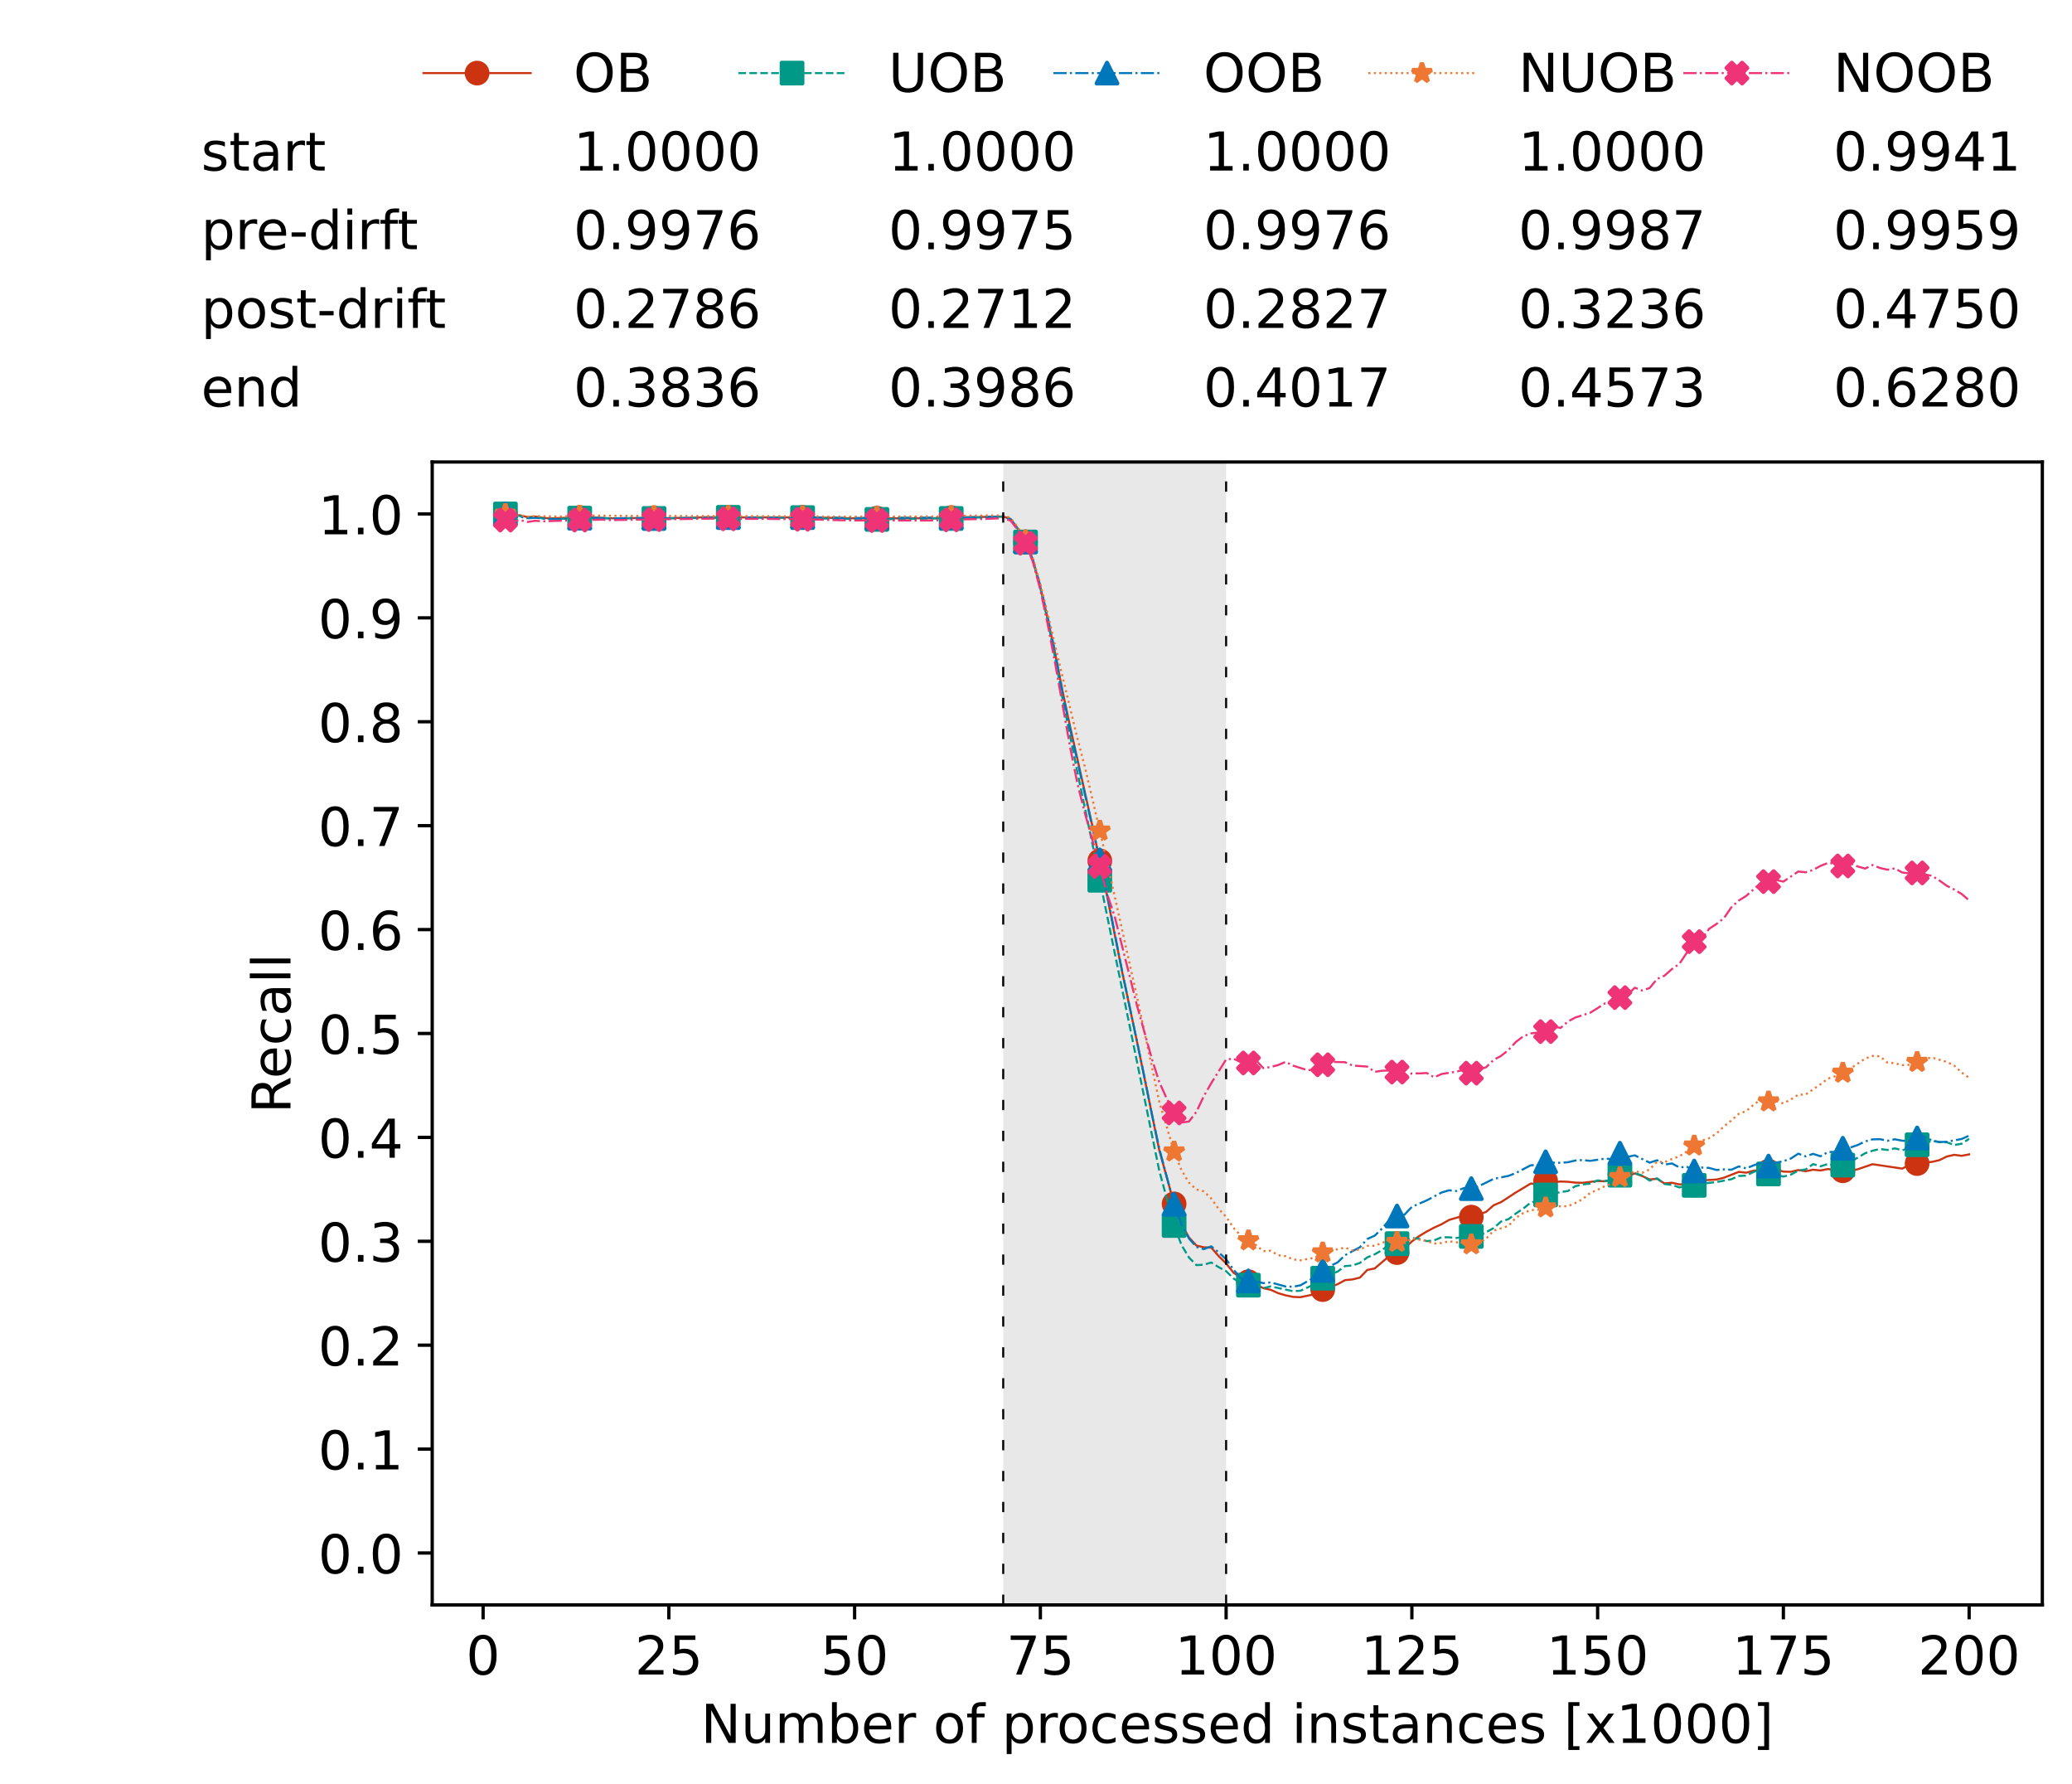 <?xml version="1.0" encoding="utf-8" standalone="no"?>
<!DOCTYPE svg PUBLIC "-//W3C//DTD SVG 1.1//EN"
  "http://www.w3.org/Graphics/SVG/1.1/DTD/svg11.dtd">
<!-- Created with matplotlib (https://matplotlib.org/) -->
<svg height="432.615pt" version="1.1" viewBox="0 0 502.65 432.615" width="502.65pt" xmlns="http://www.w3.org/2000/svg" xmlns:xlink="http://www.w3.org/1999/xlink">
 <defs>
  <style type="text/css">*{stroke-linecap:butt;stroke-linejoin:round;}</style>
 </defs>
 <g id="figure_1">
  <g id="patch_1">
   <path d="M 0 432.615 
L 502.65 432.615 
L 502.65 0 
L 0 0 
z
" style="fill:#ffffff;"/>
  </g>
  <g id="axes_1">
   <g id="patch_2">
    <path d="M 104.85 389.252 
L 495.45 389.252 
L 495.45 112.052 
L 104.85 112.052 
z
" style="fill:#ffffff;"/>
   </g>
   <g id="patch_3">
    <path clip-path="url(#pcc76cb4a91)" d="M 297.446 389.252 
L 297.446 112.052 
L 243.372 112.052 
L 243.372 389.252 
z
" style="fill:#d3d3d3;opacity:0.5;"/>
   </g>
   <g id="matplotlib.axis_1">
    <g id="xtick_1">
     <g id="line2d_1">
      <defs>
       <path d="M 0 0 
L 0 3.5 
" id="m7d9dbd63c4" style="stroke:#000000;stroke-width:0.8;"/>
      </defs>
      <g>
       <use style="stroke:#000000;stroke-width:0.8;" x="117.197" xlink:href="#m7d9dbd63c4" y="389.252"/>
      </g>
     </g>
     <g id="text_1">
      <!-- 0 -->
      <g transform="translate(113.061 406.13)scale(0.13 -0.13)">
       <defs>
        <path d="M 31.781 66.406 
Q 24.172 66.406 20.328 58.906 
Q 16.5 51.422 16.5 36.375 
Q 16.5 21.391 20.328 13.891 
Q 24.172 6.391 31.781 6.391 
Q 39.453 6.391 43.281 13.891 
Q 47.125 21.391 47.125 36.375 
Q 47.125 51.422 43.281 58.906 
Q 39.453 66.406 31.781 66.406 
z
M 31.781 74.219 
Q 44.047 74.219 50.516 64.516 
Q 56.984 54.828 56.984 36.375 
Q 56.984 17.969 50.516 8.266 
Q 44.047 -1.422 31.781 -1.422 
Q 19.531 -1.422 13.062 8.266 
Q 6.594 17.969 6.594 36.375 
Q 6.594 54.828 13.062 64.516 
Q 19.531 74.219 31.781 74.219 
z
" id="DejaVuSans-48"/>
       </defs>
       <use xlink:href="#DejaVuSans-48"/>
      </g>
     </g>
    </g>
    <g id="xtick_2">
     <g id="line2d_2">
      <g>
       <use style="stroke:#000000;stroke-width:0.8;" x="162.259" xlink:href="#m7d9dbd63c4" y="389.252"/>
      </g>
     </g>
     <g id="text_2">
      <!-- 25 -->
      <g transform="translate(153.988 406.13)scale(0.13 -0.13)">
       <defs>
        <path d="M 19.188 8.297 
L 53.609 8.297 
L 53.609 0 
L 7.328 0 
L 7.328 8.297 
Q 12.938 14.109 22.625 23.891 
Q 32.328 33.688 34.812 36.531 
Q 39.547 41.844 41.422 45.531 
Q 43.312 49.219 43.312 52.781 
Q 43.312 58.594 39.234 62.25 
Q 35.156 65.922 28.609 65.922 
Q 23.969 65.922 18.812 64.312 
Q 13.672 62.703 7.812 59.422 
L 7.812 69.391 
Q 13.766 71.781 18.938 73 
Q 24.125 74.219 28.422 74.219 
Q 39.75 74.219 46.484 68.547 
Q 53.219 62.891 53.219 53.422 
Q 53.219 48.922 51.531 44.891 
Q 49.859 40.875 45.406 35.406 
Q 44.188 33.984 37.641 27.219 
Q 31.109 20.453 19.188 8.297 
z
" id="DejaVuSans-50"/>
        <path d="M 10.797 72.906 
L 49.516 72.906 
L 49.516 64.594 
L 19.828 64.594 
L 19.828 46.734 
Q 21.969 47.469 24.109 47.828 
Q 26.266 48.188 28.422 48.188 
Q 40.625 48.188 47.75 41.5 
Q 54.891 34.812 54.891 23.391 
Q 54.891 11.625 47.562 5.094 
Q 40.234 -1.422 26.906 -1.422 
Q 22.312 -1.422 17.547 -0.641 
Q 12.797 0.141 7.719 1.703 
L 7.719 11.625 
Q 12.109 9.234 16.797 8.062 
Q 21.484 6.891 26.703 6.891 
Q 35.156 6.891 40.078 11.328 
Q 45.016 15.766 45.016 23.391 
Q 45.016 31 40.078 35.438 
Q 35.156 39.891 26.703 39.891 
Q 22.75 39.891 18.812 39.016 
Q 14.891 38.141 10.797 36.281 
z
" id="DejaVuSans-53"/>
       </defs>
       <use xlink:href="#DejaVuSans-50"/>
       <use x="63.623" xlink:href="#DejaVuSans-53"/>
      </g>
     </g>
    </g>
    <g id="xtick_3">
     <g id="line2d_3">
      <g>
       <use style="stroke:#000000;stroke-width:0.8;" x="207.322" xlink:href="#m7d9dbd63c4" y="389.252"/>
      </g>
     </g>
     <g id="text_3">
      <!-- 50 -->
      <g transform="translate(199.05 406.13)scale(0.13 -0.13)">
       <use xlink:href="#DejaVuSans-53"/>
       <use x="63.623" xlink:href="#DejaVuSans-48"/>
      </g>
     </g>
    </g>
    <g id="xtick_4">
     <g id="line2d_4">
      <g>
       <use style="stroke:#000000;stroke-width:0.8;" x="252.384" xlink:href="#m7d9dbd63c4" y="389.252"/>
      </g>
     </g>
     <g id="text_4">
      <!-- 75 -->
      <g transform="translate(244.113 406.13)scale(0.13 -0.13)">
       <defs>
        <path d="M 8.203 72.906 
L 55.078 72.906 
L 55.078 68.703 
L 28.609 0 
L 18.312 0 
L 43.219 64.594 
L 8.203 64.594 
z
" id="DejaVuSans-55"/>
       </defs>
       <use xlink:href="#DejaVuSans-55"/>
       <use x="63.623" xlink:href="#DejaVuSans-53"/>
      </g>
     </g>
    </g>
    <g id="xtick_5">
     <g id="line2d_5">
      <g>
       <use style="stroke:#000000;stroke-width:0.8;" x="297.446" xlink:href="#m7d9dbd63c4" y="389.252"/>
      </g>
     </g>
     <g id="text_5">
      <!-- 100 -->
      <g transform="translate(285.039 406.13)scale(0.13 -0.13)">
       <defs>
        <path d="M 12.406 8.297 
L 28.516 8.297 
L 28.516 63.922 
L 10.984 60.406 
L 10.984 69.391 
L 28.422 72.906 
L 38.281 72.906 
L 38.281 8.297 
L 54.391 8.297 
L 54.391 0 
L 12.406 0 
z
" id="DejaVuSans-49"/>
       </defs>
       <use xlink:href="#DejaVuSans-49"/>
       <use x="63.623" xlink:href="#DejaVuSans-48"/>
       <use x="127.246" xlink:href="#DejaVuSans-48"/>
      </g>
     </g>
    </g>
    <g id="xtick_6">
     <g id="line2d_6">
      <g>
       <use style="stroke:#000000;stroke-width:0.8;" x="342.509" xlink:href="#m7d9dbd63c4" y="389.252"/>
      </g>
     </g>
     <g id="text_6">
      <!-- 125 -->
      <g transform="translate(330.102 406.13)scale(0.13 -0.13)">
       <use xlink:href="#DejaVuSans-49"/>
       <use x="63.623" xlink:href="#DejaVuSans-50"/>
       <use x="127.246" xlink:href="#DejaVuSans-53"/>
      </g>
     </g>
    </g>
    <g id="xtick_7">
     <g id="line2d_7">
      <g>
       <use style="stroke:#000000;stroke-width:0.8;" x="387.571" xlink:href="#m7d9dbd63c4" y="389.252"/>
      </g>
     </g>
     <g id="text_7">
      <!-- 150 -->
      <g transform="translate(375.164 406.13)scale(0.13 -0.13)">
       <use xlink:href="#DejaVuSans-49"/>
       <use x="63.623" xlink:href="#DejaVuSans-53"/>
       <use x="127.246" xlink:href="#DejaVuSans-48"/>
      </g>
     </g>
    </g>
    <g id="xtick_8">
     <g id="line2d_8">
      <g>
       <use style="stroke:#000000;stroke-width:0.8;" x="432.633" xlink:href="#m7d9dbd63c4" y="389.252"/>
      </g>
     </g>
     <g id="text_8">
      <!-- 175 -->
      <g transform="translate(420.226 406.13)scale(0.13 -0.13)">
       <use xlink:href="#DejaVuSans-49"/>
       <use x="63.623" xlink:href="#DejaVuSans-55"/>
       <use x="127.246" xlink:href="#DejaVuSans-53"/>
      </g>
     </g>
    </g>
    <g id="xtick_9">
     <g id="line2d_9">
      <g>
       <use style="stroke:#000000;stroke-width:0.8;" x="477.695" xlink:href="#m7d9dbd63c4" y="389.252"/>
      </g>
     </g>
     <g id="text_9">
      <!-- 200 -->
      <g transform="translate(465.289 406.13)scale(0.13 -0.13)">
       <use xlink:href="#DejaVuSans-50"/>
       <use x="63.623" xlink:href="#DejaVuSans-48"/>
       <use x="127.246" xlink:href="#DejaVuSans-48"/>
      </g>
     </g>
    </g>
    <g id="text_10">
     <!-- Number of processed instances [x1000] -->
     <g transform="translate(170.025 422.711)scale(0.13 -0.13)">
      <defs>
       <path d="M 9.812 72.906 
L 23.094 72.906 
L 55.422 11.922 
L 55.422 72.906 
L 64.984 72.906 
L 64.984 0 
L 51.703 0 
L 19.391 60.984 
L 19.391 0 
L 9.812 0 
z
" id="DejaVuSans-78"/>
       <path d="M 8.5 21.578 
L 8.5 54.688 
L 17.484 54.688 
L 17.484 21.922 
Q 17.484 14.156 20.5 10.266 
Q 23.531 6.391 29.594 6.391 
Q 36.859 6.391 41.078 11.031 
Q 45.312 15.672 45.312 23.688 
L 45.312 54.688 
L 54.297 54.688 
L 54.297 0 
L 45.312 0 
L 45.312 8.406 
Q 42.047 3.422 37.719 1 
Q 33.406 -1.422 27.688 -1.422 
Q 18.266 -1.422 13.375 4.438 
Q 8.5 10.297 8.5 21.578 
z
M 31.109 56 
z
" id="DejaVuSans-117"/>
       <path d="M 52 44.188 
Q 55.375 50.25 60.062 53.125 
Q 64.75 56 71.094 56 
Q 79.641 56 84.281 50.016 
Q 88.922 44.047 88.922 33.016 
L 88.922 0 
L 79.891 0 
L 79.891 32.719 
Q 79.891 40.578 77.094 44.375 
Q 74.312 48.188 68.609 48.188 
Q 61.625 48.188 57.562 43.547 
Q 53.516 38.922 53.516 30.906 
L 53.516 0 
L 44.484 0 
L 44.484 32.719 
Q 44.484 40.625 41.703 44.406 
Q 38.922 48.188 33.109 48.188 
Q 26.219 48.188 22.156 43.531 
Q 18.109 38.875 18.109 30.906 
L 18.109 0 
L 9.078 0 
L 9.078 54.688 
L 18.109 54.688 
L 18.109 46.188 
Q 21.188 51.219 25.484 53.609 
Q 29.781 56 35.688 56 
Q 41.656 56 45.828 52.969 
Q 50 49.953 52 44.188 
z
" id="DejaVuSans-109"/>
       <path d="M 48.688 27.297 
Q 48.688 37.203 44.609 42.844 
Q 40.531 48.484 33.406 48.484 
Q 26.266 48.484 22.188 42.844 
Q 18.109 37.203 18.109 27.297 
Q 18.109 17.391 22.188 11.75 
Q 26.266 6.109 33.406 6.109 
Q 40.531 6.109 44.609 11.75 
Q 48.688 17.391 48.688 27.297 
z
M 18.109 46.391 
Q 20.953 51.266 25.266 53.625 
Q 29.594 56 35.594 56 
Q 45.562 56 51.781 48.094 
Q 58.016 40.188 58.016 27.297 
Q 58.016 14.406 51.781 6.484 
Q 45.562 -1.422 35.594 -1.422 
Q 29.594 -1.422 25.266 0.953 
Q 20.953 3.328 18.109 8.203 
L 18.109 0 
L 9.078 0 
L 9.078 75.984 
L 18.109 75.984 
z
" id="DejaVuSans-98"/>
       <path d="M 56.203 29.594 
L 56.203 25.203 
L 14.891 25.203 
Q 15.484 15.922 20.484 11.062 
Q 25.484 6.203 34.422 6.203 
Q 39.594 6.203 44.453 7.469 
Q 49.312 8.734 54.109 11.281 
L 54.109 2.781 
Q 49.266 0.734 44.188 -0.344 
Q 39.109 -1.422 33.891 -1.422 
Q 20.797 -1.422 13.156 6.188 
Q 5.516 13.812 5.516 26.812 
Q 5.516 40.234 12.766 48.109 
Q 20.016 56 32.328 56 
Q 43.359 56 49.781 48.891 
Q 56.203 41.797 56.203 29.594 
z
M 47.219 32.234 
Q 47.125 39.594 43.094 43.984 
Q 39.062 48.391 32.422 48.391 
Q 24.906 48.391 20.391 44.141 
Q 15.875 39.891 15.188 32.172 
z
" id="DejaVuSans-101"/>
       <path d="M 41.109 46.297 
Q 39.594 47.172 37.812 47.578 
Q 36.031 48 33.891 48 
Q 26.266 48 22.188 43.047 
Q 18.109 38.094 18.109 28.812 
L 18.109 0 
L 9.078 0 
L 9.078 54.688 
L 18.109 54.688 
L 18.109 46.188 
Q 20.953 51.172 25.484 53.578 
Q 30.031 56 36.531 56 
Q 37.453 56 38.578 55.875 
Q 39.703 55.766 41.062 55.516 
z
" id="DejaVuSans-114"/>
       <path id="DejaVuSans-32"/>
       <path d="M 30.609 48.391 
Q 23.391 48.391 19.188 42.75 
Q 14.984 37.109 14.984 27.297 
Q 14.984 17.484 19.156 11.844 
Q 23.344 6.203 30.609 6.203 
Q 37.797 6.203 41.984 11.859 
Q 46.188 17.531 46.188 27.297 
Q 46.188 37.016 41.984 42.703 
Q 37.797 48.391 30.609 48.391 
z
M 30.609 56 
Q 42.328 56 49.016 48.375 
Q 55.719 40.766 55.719 27.297 
Q 55.719 13.875 49.016 6.219 
Q 42.328 -1.422 30.609 -1.422 
Q 18.844 -1.422 12.172 6.219 
Q 5.516 13.875 5.516 27.297 
Q 5.516 40.766 12.172 48.375 
Q 18.844 56 30.609 56 
z
" id="DejaVuSans-111"/>
       <path d="M 37.109 75.984 
L 37.109 68.5 
L 28.516 68.5 
Q 23.688 68.5 21.797 66.547 
Q 19.922 64.594 19.922 59.516 
L 19.922 54.688 
L 34.719 54.688 
L 34.719 47.703 
L 19.922 47.703 
L 19.922 0 
L 10.891 0 
L 10.891 47.703 
L 2.297 47.703 
L 2.297 54.688 
L 10.891 54.688 
L 10.891 58.5 
Q 10.891 67.625 15.141 71.797 
Q 19.391 75.984 28.609 75.984 
z
" id="DejaVuSans-102"/>
       <path d="M 18.109 8.203 
L 18.109 -20.797 
L 9.078 -20.797 
L 9.078 54.688 
L 18.109 54.688 
L 18.109 46.391 
Q 20.953 51.266 25.266 53.625 
Q 29.594 56 35.594 56 
Q 45.562 56 51.781 48.094 
Q 58.016 40.188 58.016 27.297 
Q 58.016 14.406 51.781 6.484 
Q 45.562 -1.422 35.594 -1.422 
Q 29.594 -1.422 25.266 0.953 
Q 20.953 3.328 18.109 8.203 
z
M 48.688 27.297 
Q 48.688 37.203 44.609 42.844 
Q 40.531 48.484 33.406 48.484 
Q 26.266 48.484 22.188 42.844 
Q 18.109 37.203 18.109 27.297 
Q 18.109 17.391 22.188 11.75 
Q 26.266 6.109 33.406 6.109 
Q 40.531 6.109 44.609 11.75 
Q 48.688 17.391 48.688 27.297 
z
" id="DejaVuSans-112"/>
       <path d="M 48.781 52.594 
L 48.781 44.188 
Q 44.969 46.297 41.141 47.344 
Q 37.312 48.391 33.406 48.391 
Q 24.656 48.391 19.812 42.844 
Q 14.984 37.312 14.984 27.297 
Q 14.984 17.281 19.812 11.734 
Q 24.656 6.203 33.406 6.203 
Q 37.312 6.203 41.141 7.25 
Q 44.969 8.297 48.781 10.406 
L 48.781 2.094 
Q 45.016 0.344 40.984 -0.531 
Q 36.969 -1.422 32.422 -1.422 
Q 20.062 -1.422 12.781 6.344 
Q 5.516 14.109 5.516 27.297 
Q 5.516 40.672 12.859 48.328 
Q 20.219 56 33.016 56 
Q 37.156 56 41.109 55.141 
Q 45.062 54.297 48.781 52.594 
z
" id="DejaVuSans-99"/>
       <path d="M 44.281 53.078 
L 44.281 44.578 
Q 40.484 46.531 36.375 47.5 
Q 32.281 48.484 27.875 48.484 
Q 21.188 48.484 17.844 46.438 
Q 14.5 44.391 14.5 40.281 
Q 14.5 37.156 16.891 35.375 
Q 19.281 33.594 26.516 31.984 
L 29.594 31.297 
Q 39.156 29.25 43.188 25.516 
Q 47.219 21.781 47.219 15.094 
Q 47.219 7.469 41.188 3.016 
Q 35.156 -1.422 24.609 -1.422 
Q 20.219 -1.422 15.453 -0.562 
Q 10.688 0.297 5.422 2 
L 5.422 11.281 
Q 10.406 8.688 15.234 7.391 
Q 20.062 6.109 24.812 6.109 
Q 31.156 6.109 34.562 8.281 
Q 37.984 10.453 37.984 14.406 
Q 37.984 18.062 35.516 20.016 
Q 33.062 21.969 24.703 23.781 
L 21.578 24.516 
Q 13.234 26.266 9.516 29.906 
Q 5.812 33.547 5.812 39.891 
Q 5.812 47.609 11.281 51.797 
Q 16.75 56 26.812 56 
Q 31.781 56 36.172 55.266 
Q 40.578 54.547 44.281 53.078 
z
" id="DejaVuSans-115"/>
       <path d="M 45.406 46.391 
L 45.406 75.984 
L 54.391 75.984 
L 54.391 0 
L 45.406 0 
L 45.406 8.203 
Q 42.578 3.328 38.25 0.953 
Q 33.938 -1.422 27.875 -1.422 
Q 17.969 -1.422 11.734 6.484 
Q 5.516 14.406 5.516 27.297 
Q 5.516 40.188 11.734 48.094 
Q 17.969 56 27.875 56 
Q 33.938 56 38.25 53.625 
Q 42.578 51.266 45.406 46.391 
z
M 14.797 27.297 
Q 14.797 17.391 18.875 11.75 
Q 22.953 6.109 30.078 6.109 
Q 37.203 6.109 41.297 11.75 
Q 45.406 17.391 45.406 27.297 
Q 45.406 37.203 41.297 42.844 
Q 37.203 48.484 30.078 48.484 
Q 22.953 48.484 18.875 42.844 
Q 14.797 37.203 14.797 27.297 
z
" id="DejaVuSans-100"/>
       <path d="M 9.422 54.688 
L 18.406 54.688 
L 18.406 0 
L 9.422 0 
z
M 9.422 75.984 
L 18.406 75.984 
L 18.406 64.594 
L 9.422 64.594 
z
" id="DejaVuSans-105"/>
       <path d="M 54.891 33.016 
L 54.891 0 
L 45.906 0 
L 45.906 32.719 
Q 45.906 40.484 42.875 44.328 
Q 39.844 48.188 33.797 48.188 
Q 26.516 48.188 22.312 43.547 
Q 18.109 38.922 18.109 30.906 
L 18.109 0 
L 9.078 0 
L 9.078 54.688 
L 18.109 54.688 
L 18.109 46.188 
Q 21.344 51.125 25.703 53.562 
Q 30.078 56 35.797 56 
Q 45.219 56 50.047 50.172 
Q 54.891 44.344 54.891 33.016 
z
" id="DejaVuSans-110"/>
       <path d="M 18.312 70.219 
L 18.312 54.688 
L 36.812 54.688 
L 36.812 47.703 
L 18.312 47.703 
L 18.312 18.016 
Q 18.312 11.328 20.141 9.422 
Q 21.969 7.516 27.594 7.516 
L 36.812 7.516 
L 36.812 0 
L 27.594 0 
Q 17.188 0 13.234 3.875 
Q 9.281 7.766 9.281 18.016 
L 9.281 47.703 
L 2.688 47.703 
L 2.688 54.688 
L 9.281 54.688 
L 9.281 70.219 
z
" id="DejaVuSans-116"/>
       <path d="M 34.281 27.484 
Q 23.391 27.484 19.188 25 
Q 14.984 22.516 14.984 16.5 
Q 14.984 11.719 18.141 8.906 
Q 21.297 6.109 26.703 6.109 
Q 34.188 6.109 38.703 11.406 
Q 43.219 16.703 43.219 25.484 
L 43.219 27.484 
z
M 52.203 31.203 
L 52.203 0 
L 43.219 0 
L 43.219 8.297 
Q 40.141 3.328 35.547 0.953 
Q 30.953 -1.422 24.312 -1.422 
Q 15.922 -1.422 10.953 3.297 
Q 6 8.016 6 15.922 
Q 6 25.141 12.172 29.828 
Q 18.359 34.516 30.609 34.516 
L 43.219 34.516 
L 43.219 35.406 
Q 43.219 41.609 39.141 45 
Q 35.062 48.391 27.688 48.391 
Q 23 48.391 18.547 47.266 
Q 14.109 46.141 10.016 43.891 
L 10.016 52.203 
Q 14.938 54.109 19.578 55.047 
Q 24.219 56 28.609 56 
Q 40.484 56 46.344 49.844 
Q 52.203 43.703 52.203 31.203 
z
" id="DejaVuSans-97"/>
       <path d="M 8.594 75.984 
L 29.297 75.984 
L 29.297 69 
L 17.578 69 
L 17.578 -6.203 
L 29.297 -6.203 
L 29.297 -13.188 
L 8.594 -13.188 
z
" id="DejaVuSans-91"/>
       <path d="M 54.891 54.688 
L 35.109 28.078 
L 55.906 0 
L 45.312 0 
L 29.391 21.484 
L 13.484 0 
L 2.875 0 
L 24.125 28.609 
L 4.688 54.688 
L 15.281 54.688 
L 29.781 35.203 
L 44.281 54.688 
z
" id="DejaVuSans-120"/>
       <path d="M 30.422 75.984 
L 30.422 -13.188 
L 9.719 -13.188 
L 9.719 -6.203 
L 21.391 -6.203 
L 21.391 69 
L 9.719 69 
L 9.719 75.984 
z
" id="DejaVuSans-93"/>
      </defs>
      <use xlink:href="#DejaVuSans-78"/>
      <use x="74.805" xlink:href="#DejaVuSans-117"/>
      <use x="138.184" xlink:href="#DejaVuSans-109"/>
      <use x="235.596" xlink:href="#DejaVuSans-98"/>
      <use x="299.072" xlink:href="#DejaVuSans-101"/>
      <use x="360.596" xlink:href="#DejaVuSans-114"/>
      <use x="401.709" xlink:href="#DejaVuSans-32"/>
      <use x="433.496" xlink:href="#DejaVuSans-111"/>
      <use x="494.678" xlink:href="#DejaVuSans-102"/>
      <use x="529.883" xlink:href="#DejaVuSans-32"/>
      <use x="561.67" xlink:href="#DejaVuSans-112"/>
      <use x="625.146" xlink:href="#DejaVuSans-114"/>
      <use x="664.01" xlink:href="#DejaVuSans-111"/>
      <use x="725.191" xlink:href="#DejaVuSans-99"/>
      <use x="780.172" xlink:href="#DejaVuSans-101"/>
      <use x="841.695" xlink:href="#DejaVuSans-115"/>
      <use x="893.795" xlink:href="#DejaVuSans-115"/>
      <use x="945.895" xlink:href="#DejaVuSans-101"/>
      <use x="1007.418" xlink:href="#DejaVuSans-100"/>
      <use x="1070.895" xlink:href="#DejaVuSans-32"/>
      <use x="1102.682" xlink:href="#DejaVuSans-105"/>
      <use x="1130.465" xlink:href="#DejaVuSans-110"/>
      <use x="1193.844" xlink:href="#DejaVuSans-115"/>
      <use x="1245.943" xlink:href="#DejaVuSans-116"/>
      <use x="1285.152" xlink:href="#DejaVuSans-97"/>
      <use x="1346.432" xlink:href="#DejaVuSans-110"/>
      <use x="1409.811" xlink:href="#DejaVuSans-99"/>
      <use x="1464.791" xlink:href="#DejaVuSans-101"/>
      <use x="1526.314" xlink:href="#DejaVuSans-115"/>
      <use x="1578.414" xlink:href="#DejaVuSans-32"/>
      <use x="1610.201" xlink:href="#DejaVuSans-91"/>
      <use x="1649.215" xlink:href="#DejaVuSans-120"/>
      <use x="1708.395" xlink:href="#DejaVuSans-49"/>
      <use x="1772.018" xlink:href="#DejaVuSans-48"/>
      <use x="1835.641" xlink:href="#DejaVuSans-48"/>
      <use x="1899.264" xlink:href="#DejaVuSans-48"/>
      <use x="1962.887" xlink:href="#DejaVuSans-93"/>
     </g>
    </g>
   </g>
   <g id="matplotlib.axis_2">
    <g id="ytick_1">
     <g id="line2d_10">
      <defs>
       <path d="M 0 0 
L -3.5 0 
" id="m3718b0378d" style="stroke:#000000;stroke-width:0.8;"/>
      </defs>
      <g>
       <use style="stroke:#000000;stroke-width:0.8;" x="104.85" xlink:href="#m3718b0378d" y="376.652"/>
      </g>
     </g>
     <g id="text_11">
      <!-- 0.0 -->
      <g transform="translate(77.176 381.591)scale(0.13 -0.13)">
       <defs>
        <path d="M 10.688 12.406 
L 21 12.406 
L 21 0 
L 10.688 0 
z
" id="DejaVuSans-46"/>
       </defs>
       <use xlink:href="#DejaVuSans-48"/>
       <use x="63.623" xlink:href="#DejaVuSans-46"/>
       <use x="95.41" xlink:href="#DejaVuSans-48"/>
      </g>
     </g>
    </g>
    <g id="ytick_2">
     <g id="line2d_11">
      <g>
       <use style="stroke:#000000;stroke-width:0.8;" x="104.85" xlink:href="#m3718b0378d" y="351.452"/>
      </g>
     </g>
     <g id="text_12">
      <!-- 0.1 -->
      <g transform="translate(77.176 356.391)scale(0.13 -0.13)">
       <use xlink:href="#DejaVuSans-48"/>
       <use x="63.623" xlink:href="#DejaVuSans-46"/>
       <use x="95.41" xlink:href="#DejaVuSans-49"/>
      </g>
     </g>
    </g>
    <g id="ytick_3">
     <g id="line2d_12">
      <g>
       <use style="stroke:#000000;stroke-width:0.8;" x="104.85" xlink:href="#m3718b0378d" y="326.252"/>
      </g>
     </g>
     <g id="text_13">
      <!-- 0.2 -->
      <g transform="translate(77.176 331.191)scale(0.13 -0.13)">
       <use xlink:href="#DejaVuSans-48"/>
       <use x="63.623" xlink:href="#DejaVuSans-46"/>
       <use x="95.41" xlink:href="#DejaVuSans-50"/>
      </g>
     </g>
    </g>
    <g id="ytick_4">
     <g id="line2d_13">
      <g>
       <use style="stroke:#000000;stroke-width:0.8;" x="104.85" xlink:href="#m3718b0378d" y="301.052"/>
      </g>
     </g>
     <g id="text_14">
      <!-- 0.3 -->
      <g transform="translate(77.176 305.991)scale(0.13 -0.13)">
       <defs>
        <path d="M 40.578 39.312 
Q 47.656 37.797 51.625 33 
Q 55.609 28.219 55.609 21.188 
Q 55.609 10.406 48.188 4.484 
Q 40.766 -1.422 27.094 -1.422 
Q 22.516 -1.422 17.656 -0.516 
Q 12.797 0.391 7.625 2.203 
L 7.625 11.719 
Q 11.719 9.328 16.594 8.109 
Q 21.484 6.891 26.812 6.891 
Q 36.078 6.891 40.938 10.547 
Q 45.797 14.203 45.797 21.188 
Q 45.797 27.641 41.281 31.266 
Q 36.766 34.906 28.719 34.906 
L 20.219 34.906 
L 20.219 43.016 
L 29.109 43.016 
Q 36.375 43.016 40.234 45.922 
Q 44.094 48.828 44.094 54.297 
Q 44.094 59.906 40.109 62.906 
Q 36.141 65.922 28.719 65.922 
Q 24.656 65.922 20.016 65.031 
Q 15.375 64.156 9.812 62.312 
L 9.812 71.094 
Q 15.438 72.656 20.344 73.438 
Q 25.25 74.219 29.594 74.219 
Q 40.828 74.219 47.359 69.109 
Q 53.906 64.016 53.906 55.328 
Q 53.906 49.266 50.438 45.094 
Q 46.969 40.922 40.578 39.312 
z
" id="DejaVuSans-51"/>
       </defs>
       <use xlink:href="#DejaVuSans-48"/>
       <use x="63.623" xlink:href="#DejaVuSans-46"/>
       <use x="95.41" xlink:href="#DejaVuSans-51"/>
      </g>
     </g>
    </g>
    <g id="ytick_5">
     <g id="line2d_14">
      <g>
       <use style="stroke:#000000;stroke-width:0.8;" x="104.85" xlink:href="#m3718b0378d" y="275.852"/>
      </g>
     </g>
     <g id="text_15">
      <!-- 0.4 -->
      <g transform="translate(77.176 280.791)scale(0.13 -0.13)">
       <defs>
        <path d="M 37.797 64.312 
L 12.891 25.391 
L 37.797 25.391 
z
M 35.203 72.906 
L 47.609 72.906 
L 47.609 25.391 
L 58.016 25.391 
L 58.016 17.188 
L 47.609 17.188 
L 47.609 0 
L 37.797 0 
L 37.797 17.188 
L 4.891 17.188 
L 4.891 26.703 
z
" id="DejaVuSans-52"/>
       </defs>
       <use xlink:href="#DejaVuSans-48"/>
       <use x="63.623" xlink:href="#DejaVuSans-46"/>
       <use x="95.41" xlink:href="#DejaVuSans-52"/>
      </g>
     </g>
    </g>
    <g id="ytick_6">
     <g id="line2d_15">
      <g>
       <use style="stroke:#000000;stroke-width:0.8;" x="104.85" xlink:href="#m3718b0378d" y="250.652"/>
      </g>
     </g>
     <g id="text_16">
      <!-- 0.5 -->
      <g transform="translate(77.176 255.591)scale(0.13 -0.13)">
       <use xlink:href="#DejaVuSans-48"/>
       <use x="63.623" xlink:href="#DejaVuSans-46"/>
       <use x="95.41" xlink:href="#DejaVuSans-53"/>
      </g>
     </g>
    </g>
    <g id="ytick_7">
     <g id="line2d_16">
      <g>
       <use style="stroke:#000000;stroke-width:0.8;" x="104.85" xlink:href="#m3718b0378d" y="225.452"/>
      </g>
     </g>
     <g id="text_17">
      <!-- 0.6 -->
      <g transform="translate(77.176 230.391)scale(0.13 -0.13)">
       <defs>
        <path d="M 33.016 40.375 
Q 26.375 40.375 22.484 35.828 
Q 18.609 31.297 18.609 23.391 
Q 18.609 15.531 22.484 10.953 
Q 26.375 6.391 33.016 6.391 
Q 39.656 6.391 43.531 10.953 
Q 47.406 15.531 47.406 23.391 
Q 47.406 31.297 43.531 35.828 
Q 39.656 40.375 33.016 40.375 
z
M 52.594 71.297 
L 52.594 62.312 
Q 48.875 64.062 45.094 64.984 
Q 41.312 65.922 37.594 65.922 
Q 27.828 65.922 22.672 59.328 
Q 17.531 52.734 16.797 39.406 
Q 19.672 43.656 24.016 45.922 
Q 28.375 48.188 33.594 48.188 
Q 44.578 48.188 50.953 41.516 
Q 57.328 34.859 57.328 23.391 
Q 57.328 12.156 50.688 5.359 
Q 44.047 -1.422 33.016 -1.422 
Q 20.359 -1.422 13.672 8.266 
Q 6.984 17.969 6.984 36.375 
Q 6.984 53.656 15.188 63.938 
Q 23.391 74.219 37.203 74.219 
Q 40.922 74.219 44.703 73.484 
Q 48.484 72.75 52.594 71.297 
z
" id="DejaVuSans-54"/>
       </defs>
       <use xlink:href="#DejaVuSans-48"/>
       <use x="63.623" xlink:href="#DejaVuSans-46"/>
       <use x="95.41" xlink:href="#DejaVuSans-54"/>
      </g>
     </g>
    </g>
    <g id="ytick_8">
     <g id="line2d_17">
      <g>
       <use style="stroke:#000000;stroke-width:0.8;" x="104.85" xlink:href="#m3718b0378d" y="200.252"/>
      </g>
     </g>
     <g id="text_18">
      <!-- 0.7 -->
      <g transform="translate(77.176 205.191)scale(0.13 -0.13)">
       <use xlink:href="#DejaVuSans-48"/>
       <use x="63.623" xlink:href="#DejaVuSans-46"/>
       <use x="95.41" xlink:href="#DejaVuSans-55"/>
      </g>
     </g>
    </g>
    <g id="ytick_9">
     <g id="line2d_18">
      <g>
       <use style="stroke:#000000;stroke-width:0.8;" x="104.85" xlink:href="#m3718b0378d" y="175.052"/>
      </g>
     </g>
     <g id="text_19">
      <!-- 0.8 -->
      <g transform="translate(77.176 179.991)scale(0.13 -0.13)">
       <defs>
        <path d="M 31.781 34.625 
Q 24.75 34.625 20.719 30.859 
Q 16.703 27.094 16.703 20.516 
Q 16.703 13.922 20.719 10.156 
Q 24.75 6.391 31.781 6.391 
Q 38.812 6.391 42.859 10.172 
Q 46.922 13.969 46.922 20.516 
Q 46.922 27.094 42.891 30.859 
Q 38.875 34.625 31.781 34.625 
z
M 21.922 38.812 
Q 15.578 40.375 12.031 44.719 
Q 8.5 49.078 8.5 55.328 
Q 8.5 64.062 14.719 69.141 
Q 20.953 74.219 31.781 74.219 
Q 42.672 74.219 48.875 69.141 
Q 55.078 64.062 55.078 55.328 
Q 55.078 49.078 51.531 44.719 
Q 48 40.375 41.703 38.812 
Q 48.828 37.156 52.797 32.312 
Q 56.781 27.484 56.781 20.516 
Q 56.781 9.906 50.312 4.234 
Q 43.844 -1.422 31.781 -1.422 
Q 19.734 -1.422 13.25 4.234 
Q 6.781 9.906 6.781 20.516 
Q 6.781 27.484 10.781 32.312 
Q 14.797 37.156 21.922 38.812 
z
M 18.312 54.391 
Q 18.312 48.734 21.844 45.562 
Q 25.391 42.391 31.781 42.391 
Q 38.141 42.391 41.719 45.562 
Q 45.312 48.734 45.312 54.391 
Q 45.312 60.062 41.719 63.234 
Q 38.141 66.406 31.781 66.406 
Q 25.391 66.406 21.844 63.234 
Q 18.312 60.062 18.312 54.391 
z
" id="DejaVuSans-56"/>
       </defs>
       <use xlink:href="#DejaVuSans-48"/>
       <use x="63.623" xlink:href="#DejaVuSans-46"/>
       <use x="95.41" xlink:href="#DejaVuSans-56"/>
      </g>
     </g>
    </g>
    <g id="ytick_10">
     <g id="line2d_19">
      <g>
       <use style="stroke:#000000;stroke-width:0.8;" x="104.85" xlink:href="#m3718b0378d" y="149.852"/>
      </g>
     </g>
     <g id="text_20">
      <!-- 0.9 -->
      <g transform="translate(77.176 154.791)scale(0.13 -0.13)">
       <defs>
        <path d="M 10.984 1.516 
L 10.984 10.5 
Q 14.703 8.734 18.5 7.812 
Q 22.312 6.891 25.984 6.891 
Q 35.75 6.891 40.891 13.453 
Q 46.047 20.016 46.781 33.406 
Q 43.953 29.203 39.594 26.953 
Q 35.25 24.703 29.984 24.703 
Q 19.047 24.703 12.672 31.312 
Q 6.297 37.938 6.297 49.422 
Q 6.297 60.641 12.938 67.422 
Q 19.578 74.219 30.609 74.219 
Q 43.266 74.219 49.922 64.516 
Q 56.594 54.828 56.594 36.375 
Q 56.594 19.141 48.406 8.859 
Q 40.234 -1.422 26.422 -1.422 
Q 22.703 -1.422 18.891 -0.688 
Q 15.094 0.047 10.984 1.516 
z
M 30.609 32.422 
Q 37.25 32.422 41.125 36.953 
Q 45.016 41.5 45.016 49.422 
Q 45.016 57.281 41.125 61.844 
Q 37.25 66.406 30.609 66.406 
Q 23.969 66.406 20.094 61.844 
Q 16.219 57.281 16.219 49.422 
Q 16.219 41.5 20.094 36.953 
Q 23.969 32.422 30.609 32.422 
z
" id="DejaVuSans-57"/>
       </defs>
       <use xlink:href="#DejaVuSans-48"/>
       <use x="63.623" xlink:href="#DejaVuSans-46"/>
       <use x="95.41" xlink:href="#DejaVuSans-57"/>
      </g>
     </g>
    </g>
    <g id="ytick_11">
     <g id="line2d_20">
      <g>
       <use style="stroke:#000000;stroke-width:0.8;" x="104.85" xlink:href="#m3718b0378d" y="124.652"/>
      </g>
     </g>
     <g id="text_21">
      <!-- 1.0 -->
      <g transform="translate(77.176 129.591)scale(0.13 -0.13)">
       <use xlink:href="#DejaVuSans-49"/>
       <use x="63.623" xlink:href="#DejaVuSans-46"/>
       <use x="95.41" xlink:href="#DejaVuSans-48"/>
      </g>
     </g>
    </g>
    <g id="text_22">
     <!-- Recall -->
     <g transform="translate(70.472 270.044)rotate(-90)scale(0.13 -0.13)">
      <defs>
       <path d="M 44.391 34.188 
Q 47.562 33.109 50.562 29.594 
Q 53.562 26.078 56.594 19.922 
L 66.609 0 
L 56 0 
L 46.688 18.703 
Q 43.062 26.031 39.672 28.422 
Q 36.281 30.812 30.422 30.812 
L 19.672 30.812 
L 19.672 0 
L 9.812 0 
L 9.812 72.906 
L 32.078 72.906 
Q 44.578 72.906 50.734 67.672 
Q 56.891 62.453 56.891 51.906 
Q 56.891 45.016 53.688 40.469 
Q 50.484 35.938 44.391 34.188 
z
M 19.672 64.797 
L 19.672 38.922 
L 32.078 38.922 
Q 39.203 38.922 42.844 42.219 
Q 46.484 45.516 46.484 51.906 
Q 46.484 58.297 42.844 61.547 
Q 39.203 64.797 32.078 64.797 
z
" id="DejaVuSans-82"/>
       <path d="M 9.422 75.984 
L 18.406 75.984 
L 18.406 0 
L 9.422 0 
z
" id="DejaVuSans-108"/>
      </defs>
      <use xlink:href="#DejaVuSans-82"/>
      <use x="64.982" xlink:href="#DejaVuSans-101"/>
      <use x="126.506" xlink:href="#DejaVuSans-99"/>
      <use x="181.486" xlink:href="#DejaVuSans-97"/>
      <use x="242.766" xlink:href="#DejaVuSans-108"/>
      <use x="270.549" xlink:href="#DejaVuSans-108"/>
     </g>
    </g>
   </g>
   <g id="line2d_21"/>
   <g id="line2d_22"/>
   <g id="line2d_23"/>
   <g id="line2d_24"/>
   <g id="line2d_25"/>
   <g id="line2d_26">
    <path clip-path="url(#pcc76cb4a91)" d="M 122.605 124.652 
L 124.407 124.912 
L 126.21 124.991 
L 128.012 125.437 
L 129.815 125.28 
L 131.617 125.584 
L 133.419 125.737 
L 137.024 125.602 
L 144.234 125.513 
L 147.839 125.7 
L 156.852 125.635 
L 162.259 125.684 
L 164.062 125.603 
L 165.864 125.652 
L 171.272 125.432 
L 176.679 125.479 
L 196.507 125.49 
L 207.322 125.719 
L 214.532 125.722 
L 228.952 125.669 
L 232.557 125.52 
L 243.372 125.263 
L 245.174 125.911 
L 246.976 128.337 
L 248.779 131.505 
L 250.581 135.918 
L 252.384 142.417 
L 254.186 150.146 
L 255.989 158.577 
L 257.791 167.766 
L 259.594 176.208 
L 265.001 200.288 
L 268.606 217.483 
L 272.211 235.674 
L 275.816 252.562 
L 281.224 278.942 
L 284.829 291.987 
L 286.631 296.833 
L 288.434 300.12 
L 290.236 302.088 
L 292.039 302.52 
L 293.841 302.577 
L 295.644 304.655 
L 297.446 306.432 
L 299.249 308.689 
L 301.051 309.944 
L 302.854 310.864 
L 304.656 311.521 
L 306.459 312.42 
L 308.261 312.821 
L 310.064 313.629 
L 311.866 314.161 
L 313.669 314.54 
L 315.471 314.613 
L 319.076 313.859 
L 320.879 312.77 
L 324.484 311.474 
L 326.286 310.481 
L 328.089 310.309 
L 329.891 309.864 
L 331.694 308.005 
L 333.496 307.639 
L 337.101 304.563 
L 338.904 303.795 
L 340.706 302.822 
L 342.509 301.09 
L 344.311 299.77 
L 346.114 298.687 
L 347.916 297.734 
L 349.719 296.92 
L 351.521 295.876 
L 355.126 294.829 
L 356.928 295.193 
L 360.533 293.92 
L 362.336 292.323 
L 364.138 291.559 
L 367.743 289.205 
L 371.348 287.048 
L 373.151 287.195 
L 374.953 286.405 
L 376.756 286.795 
L 378.558 286.553 
L 380.361 286.62 
L 382.163 286.828 
L 383.966 286.869 
L 387.571 286.433 
L 389.373 286.503 
L 391.176 286.109 
L 392.978 284.836 
L 394.781 285.28 
L 396.583 284.595 
L 398.386 285.233 
L 400.188 286.053 
L 401.991 285.912 
L 403.793 287.019 
L 405.596 286.851 
L 407.398 287.262 
L 409.201 287.162 
L 411.003 287.415 
L 412.806 286.287 
L 416.411 286.079 
L 418.213 285.633 
L 421.818 284.222 
L 423.621 284.417 
L 425.423 283.932 
L 427.226 283.739 
L 429.028 284.067 
L 430.831 283.631 
L 432.633 284.156 
L 434.436 284.199 
L 436.238 283.777 
L 438.041 284.063 
L 439.843 283.696 
L 441.646 283.876 
L 443.448 283.535 
L 447.053 283.945 
L 448.856 283.946 
L 450.658 283.589 
L 454.263 282.358 
L 461.473 283.428 
L 463.276 282.486 
L 466.881 281.953 
L 468.683 281.795 
L 470.485 281.377 
L 472.288 280.491 
L 474.09 280.083 
L 475.893 280.322 
L 477.695 279.977 
L 477.695 279.977 
" style="fill:none;stroke:#cc3311;stroke-linecap:square;stroke-width:0.5;"/>
    <defs>
     <path d="M 0 2.5 
C 0.663 2.5 1.299 2.237 1.768 1.768 
C 2.237 1.299 2.5 0.663 2.5 0 
C 2.5 -0.663 2.237 -1.299 1.768 -1.768 
C 1.299 -2.237 0.663 -2.5 0 -2.5 
C -0.663 -2.5 -1.299 -2.237 -1.768 -1.768 
C -2.237 -1.299 -2.5 -0.663 -2.5 0 
C -2.5 0.663 -2.237 1.299 -1.768 1.768 
C -1.299 2.237 -0.663 2.5 0 2.5 
z
" id="mbe954ddbf3" style="stroke:#cc3311;"/>
    </defs>
    <g clip-path="url(#pcc76cb4a91)">
     <use style="fill:#cc3311;stroke:#cc3311;" x="122.605" xlink:href="#mbe954ddbf3" y="124.652"/>
     <use style="fill:#cc3311;stroke:#cc3311;" x="140.629" xlink:href="#mbe954ddbf3" y="125.525"/>
     <use style="fill:#cc3311;stroke:#cc3311;" x="158.654" xlink:href="#mbe954ddbf3" y="125.66"/>
     <use style="fill:#cc3311;stroke:#cc3311;" x="176.679" xlink:href="#mbe954ddbf3" y="125.479"/>
     <use style="fill:#cc3311;stroke:#cc3311;" x="194.704" xlink:href="#mbe954ddbf3" y="125.489"/>
     <use style="fill:#cc3311;stroke:#cc3311;" x="212.729" xlink:href="#mbe954ddbf3" y="125.693"/>
     <use style="fill:#cc3311;stroke:#cc3311;" x="230.754" xlink:href="#mbe954ddbf3" y="125.57"/>
     <use style="fill:#cc3311;stroke:#cc3311;" x="248.779" xlink:href="#mbe954ddbf3" y="131.505"/>
     <use style="fill:#cc3311;stroke:#cc3311;" x="266.804" xlink:href="#mbe954ddbf3" y="208.792"/>
     <use style="fill:#cc3311;stroke:#cc3311;" x="284.829" xlink:href="#mbe954ddbf3" y="291.987"/>
     <use style="fill:#cc3311;stroke:#cc3311;" x="302.854" xlink:href="#mbe954ddbf3" y="310.864"/>
     <use style="fill:#cc3311;stroke:#cc3311;" x="320.879" xlink:href="#mbe954ddbf3" y="312.77"/>
     <use style="fill:#cc3311;stroke:#cc3311;" x="338.904" xlink:href="#mbe954ddbf3" y="303.795"/>
     <use style="fill:#cc3311;stroke:#cc3311;" x="356.928" xlink:href="#mbe954ddbf3" y="295.193"/>
     <use style="fill:#cc3311;stroke:#cc3311;" x="374.953" xlink:href="#mbe954ddbf3" y="286.405"/>
     <use style="fill:#cc3311;stroke:#cc3311;" x="392.978" xlink:href="#mbe954ddbf3" y="284.836"/>
     <use style="fill:#cc3311;stroke:#cc3311;" x="411.003" xlink:href="#mbe954ddbf3" y="287.415"/>
     <use style="fill:#cc3311;stroke:#cc3311;" x="429.028" xlink:href="#mbe954ddbf3" y="284.067"/>
     <use style="fill:#cc3311;stroke:#cc3311;" x="447.053" xlink:href="#mbe954ddbf3" y="283.945"/>
     <use style="fill:#cc3311;stroke:#cc3311;" x="465.078" xlink:href="#mbe954ddbf3" y="282.205"/>
    </g>
   </g>
   <g id="line2d_27"/>
   <g id="line2d_28"/>
   <g id="line2d_29"/>
   <g id="line2d_30"/>
   <g id="line2d_31">
    <path clip-path="url(#pcc76cb4a91)" d="M 122.605 124.652 
L 126.21 125.157 
L 128.012 125.561 
L 129.815 125.379 
L 131.617 125.748 
L 133.419 125.878 
L 146.037 125.632 
L 147.839 125.73 
L 156.852 125.658 
L 160.457 125.733 
L 180.284 125.518 
L 187.494 125.588 
L 196.507 125.613 
L 198.309 125.742 
L 203.717 125.816 
L 212.729 125.97 
L 218.137 125.885 
L 232.557 125.644 
L 234.359 125.514 
L 237.964 125.513 
L 241.569 125.339 
L 243.372 125.287 
L 245.174 125.909 
L 246.976 128.259 
L 248.779 131.45 
L 250.581 135.941 
L 252.384 142.596 
L 254.186 150.626 
L 255.989 159.713 
L 257.791 169.564 
L 261.396 187.427 
L 265.001 204.626 
L 281.224 283.918 
L 284.829 297.216 
L 286.631 301.985 
L 288.434 304.988 
L 290.236 306.833 
L 292.039 306.734 
L 293.841 306.202 
L 295.644 307.336 
L 297.446 308.3 
L 299.249 310.084 
L 301.051 311.245 
L 302.854 311.696 
L 304.656 311.846 
L 306.459 312.43 
L 308.261 311.999 
L 313.669 313.15 
L 315.471 313.05 
L 319.076 311.397 
L 320.879 310.01 
L 322.681 309.073 
L 324.484 308.409 
L 326.286 307.069 
L 328.089 306.923 
L 329.891 306.309 
L 331.694 304.96 
L 333.496 304.217 
L 335.299 303.179 
L 337.101 301.757 
L 338.904 301.633 
L 340.706 301.178 
L 342.509 300.265 
L 344.311 300.47 
L 346.114 301.018 
L 347.916 300.833 
L 349.719 300.072 
L 351.521 300.091 
L 353.324 300.251 
L 355.126 299.969 
L 358.731 299.83 
L 362.336 297.854 
L 364.138 296.263 
L 365.941 295.694 
L 367.743 294.316 
L 369.546 293.113 
L 371.348 291.663 
L 373.151 291.167 
L 374.953 289.812 
L 376.756 289.553 
L 378.558 289.113 
L 380.361 288.863 
L 382.163 287.699 
L 383.966 287.255 
L 385.768 287.072 
L 387.571 286.29 
L 389.373 286.451 
L 391.176 286.131 
L 392.978 285.031 
L 394.781 284.703 
L 396.583 284.527 
L 398.386 285.106 
L 400.188 286.333 
L 401.991 285.779 
L 403.793 287.172 
L 405.596 287.368 
L 407.398 287.99 
L 409.201 287.541 
L 411.003 287.487 
L 414.608 286.884 
L 416.411 286.694 
L 420.016 285.997 
L 421.818 285.218 
L 423.621 285.13 
L 425.423 284.228 
L 427.226 283.714 
L 429.028 284.72 
L 430.831 284.915 
L 432.633 285.361 
L 434.436 284.892 
L 436.238 283.919 
L 438.041 283.623 
L 439.843 282.332 
L 441.646 282.866 
L 443.448 282.309 
L 445.251 282.679 
L 447.053 282.574 
L 448.856 281.842 
L 452.461 279.696 
L 454.263 279.09 
L 456.066 278.665 
L 457.868 278.905 
L 459.671 278.52 
L 461.473 278.964 
L 463.276 278.471 
L 465.078 277.646 
L 466.881 277.316 
L 468.683 276.709 
L 470.485 276.995 
L 472.288 277.054 
L 474.09 277.704 
L 475.893 277.396 
L 477.695 276.197 
L 477.695 276.197 
" style="fill:none;stroke:#009988;stroke-dasharray:1.85,0.8;stroke-dashoffset:0;stroke-width:0.5;"/>
    <defs>
     <path d="M -2.5 2.5 
L 2.5 2.5 
L 2.5 -2.5 
L -2.5 -2.5 
z
" id="m0f1df10425" style="stroke:#009988;stroke-linejoin:miter;"/>
    </defs>
    <g clip-path="url(#pcc76cb4a91)">
     <use style="fill:#009988;stroke:#009988;stroke-linejoin:miter;" x="122.605" xlink:href="#m0f1df10425" y="124.652"/>
     <use style="fill:#009988;stroke:#009988;stroke-linejoin:miter;" x="140.629" xlink:href="#m0f1df10425" y="125.662"/>
     <use style="fill:#009988;stroke:#009988;stroke-linejoin:miter;" x="158.654" xlink:href="#m0f1df10425" y="125.735"/>
     <use style="fill:#009988;stroke:#009988;stroke-linejoin:miter;" x="176.679" xlink:href="#m0f1df10425" y="125.478"/>
     <use style="fill:#009988;stroke:#009988;stroke-linejoin:miter;" x="194.704" xlink:href="#m0f1df10425" y="125.537"/>
     <use style="fill:#009988;stroke:#009988;stroke-linejoin:miter;" x="212.729" xlink:href="#m0f1df10425" y="125.97"/>
     <use style="fill:#009988;stroke:#009988;stroke-linejoin:miter;" x="230.754" xlink:href="#m0f1df10425" y="125.745"/>
     <use style="fill:#009988;stroke:#009988;stroke-linejoin:miter;" x="248.779" xlink:href="#m0f1df10425" y="131.45"/>
     <use style="fill:#009988;stroke:#009988;stroke-linejoin:miter;" x="266.804" xlink:href="#m0f1df10425" y="213.494"/>
     <use style="fill:#009988;stroke:#009988;stroke-linejoin:miter;" x="284.829" xlink:href="#m0f1df10425" y="297.216"/>
     <use style="fill:#009988;stroke:#009988;stroke-linejoin:miter;" x="302.854" xlink:href="#m0f1df10425" y="311.696"/>
     <use style="fill:#009988;stroke:#009988;stroke-linejoin:miter;" x="320.879" xlink:href="#m0f1df10425" y="310.01"/>
     <use style="fill:#009988;stroke:#009988;stroke-linejoin:miter;" x="338.904" xlink:href="#m0f1df10425" y="301.633"/>
     <use style="fill:#009988;stroke:#009988;stroke-linejoin:miter;" x="356.928" xlink:href="#m0f1df10425" y="299.874"/>
     <use style="fill:#009988;stroke:#009988;stroke-linejoin:miter;" x="374.953" xlink:href="#m0f1df10425" y="289.812"/>
     <use style="fill:#009988;stroke:#009988;stroke-linejoin:miter;" x="392.978" xlink:href="#m0f1df10425" y="285.031"/>
     <use style="fill:#009988;stroke:#009988;stroke-linejoin:miter;" x="411.003" xlink:href="#m0f1df10425" y="287.487"/>
     <use style="fill:#009988;stroke:#009988;stroke-linejoin:miter;" x="429.028" xlink:href="#m0f1df10425" y="284.72"/>
     <use style="fill:#009988;stroke:#009988;stroke-linejoin:miter;" x="447.053" xlink:href="#m0f1df10425" y="282.574"/>
     <use style="fill:#009988;stroke:#009988;stroke-linejoin:miter;" x="465.078" xlink:href="#m0f1df10425" y="277.646"/>
    </g>
   </g>
   <g id="line2d_32"/>
   <g id="line2d_33"/>
   <g id="line2d_34"/>
   <g id="line2d_35"/>
   <g id="line2d_36">
    <path clip-path="url(#pcc76cb4a91)" d="M 122.605 124.652 
L 124.407 125.431 
L 126.21 125.337 
L 128.012 125.697 
L 129.815 125.592 
L 133.419 125.89 
L 135.222 125.914 
L 138.827 125.714 
L 144.234 125.633 
L 149.642 125.728 
L 153.247 125.637 
L 158.654 125.712 
L 176.679 125.528 
L 201.914 125.521 
L 205.519 125.646 
L 210.927 125.595 
L 232.557 125.518 
L 236.162 125.436 
L 239.767 125.339 
L 243.372 125.261 
L 245.174 125.91 
L 246.976 128.259 
L 248.779 131.379 
L 250.581 135.766 
L 252.384 142.107 
L 254.186 149.785 
L 255.989 158.374 
L 257.791 168.098 
L 259.594 176.797 
L 266.804 208.556 
L 268.606 217.041 
L 272.211 235.485 
L 277.619 261.136 
L 279.421 270.151 
L 281.224 278.537 
L 284.829 292.087 
L 286.631 296.933 
L 288.434 300.378 
L 290.236 302.421 
L 292.039 302.97 
L 293.841 302.277 
L 295.644 303.747 
L 297.446 305.421 
L 299.249 307.941 
L 301.051 310.014 
L 302.854 310.661 
L 304.656 310.819 
L 306.459 311.199 
L 308.261 311.023 
L 311.866 312.022 
L 313.669 312.089 
L 315.471 311.731 
L 319.076 309.663 
L 320.879 308.103 
L 322.681 307.063 
L 324.484 306.173 
L 326.286 304.429 
L 329.891 302.505 
L 331.694 300.501 
L 333.496 299.685 
L 335.299 297.945 
L 337.101 295.801 
L 338.904 294.926 
L 340.706 294.611 
L 342.509 292.701 
L 346.114 291.132 
L 349.719 289.225 
L 351.521 288.688 
L 353.324 288.857 
L 355.126 288.15 
L 356.928 288.282 
L 358.731 287.698 
L 362.336 285.917 
L 365.941 285.194 
L 367.743 284.493 
L 371.348 282.621 
L 373.151 282.552 
L 374.953 281.781 
L 376.756 281.989 
L 378.558 282.016 
L 380.361 281.879 
L 382.163 281.465 
L 383.966 281.355 
L 385.768 281.551 
L 389.373 281.005 
L 391.176 281.136 
L 392.978 279.699 
L 394.781 280.57 
L 396.583 280.21 
L 400.188 281.982 
L 401.991 281.402 
L 403.793 282.459 
L 405.596 282.173 
L 407.398 283.14 
L 409.201 282.965 
L 411.003 284.018 
L 412.806 283.172 
L 414.608 283.257 
L 416.411 283.761 
L 418.213 283.622 
L 420.016 283.701 
L 421.818 282.898 
L 423.621 283.377 
L 425.423 282.633 
L 427.226 282.019 
L 429.028 282.816 
L 430.831 281.998 
L 432.633 281.625 
L 434.436 280.993 
L 436.238 279.807 
L 438.041 280.458 
L 439.843 279.849 
L 441.646 280.43 
L 443.448 279.419 
L 445.251 279.364 
L 447.053 278.495 
L 448.856 278.321 
L 450.658 277.71 
L 452.461 276.839 
L 454.263 276.335 
L 456.066 276.286 
L 457.868 276.675 
L 459.671 276.315 
L 461.473 276.664 
L 463.276 276.722 
L 465.078 275.987 
L 466.881 275.74 
L 468.683 276.587 
L 470.485 276.988 
L 472.288 276.923 
L 475.893 276.238 
L 477.695 275.425 
L 477.695 275.425 
" style="fill:none;stroke:#0077bb;stroke-dasharray:3.2,0.8,0.5,0.8;stroke-dashoffset:0;stroke-width:0.5;"/>
    <defs>
     <path d="M 0 -2.5 
L -2.5 2.5 
L 2.5 2.5 
z
" id="m06c23aa4a2" style="stroke:#0077bb;stroke-linejoin:miter;"/>
    </defs>
    <g clip-path="url(#pcc76cb4a91)">
     <use style="fill:#0077bb;stroke:#0077bb;stroke-linejoin:miter;" x="122.605" xlink:href="#m06c23aa4a2" y="124.652"/>
     <use style="fill:#0077bb;stroke:#0077bb;stroke-linejoin:miter;" x="140.629" xlink:href="#m06c23aa4a2" y="125.666"/>
     <use style="fill:#0077bb;stroke:#0077bb;stroke-linejoin:miter;" x="158.654" xlink:href="#m06c23aa4a2" y="125.712"/>
     <use style="fill:#0077bb;stroke:#0077bb;stroke-linejoin:miter;" x="176.679" xlink:href="#m06c23aa4a2" y="125.528"/>
     <use style="fill:#0077bb;stroke:#0077bb;stroke-linejoin:miter;" x="194.704" xlink:href="#m06c23aa4a2" y="125.441"/>
     <use style="fill:#0077bb;stroke:#0077bb;stroke-linejoin:miter;" x="212.729" xlink:href="#m06c23aa4a2" y="125.595"/>
     <use style="fill:#0077bb;stroke:#0077bb;stroke-linejoin:miter;" x="230.754" xlink:href="#m06c23aa4a2" y="125.568"/>
     <use style="fill:#0077bb;stroke:#0077bb;stroke-linejoin:miter;" x="248.779" xlink:href="#m06c23aa4a2" y="131.379"/>
     <use style="fill:#0077bb;stroke:#0077bb;stroke-linejoin:miter;" x="266.804" xlink:href="#m06c23aa4a2" y="208.556"/>
     <use style="fill:#0077bb;stroke:#0077bb;stroke-linejoin:miter;" x="284.829" xlink:href="#m06c23aa4a2" y="292.087"/>
     <use style="fill:#0077bb;stroke:#0077bb;stroke-linejoin:miter;" x="302.854" xlink:href="#m06c23aa4a2" y="310.661"/>
     <use style="fill:#0077bb;stroke:#0077bb;stroke-linejoin:miter;" x="320.879" xlink:href="#m06c23aa4a2" y="308.103"/>
     <use style="fill:#0077bb;stroke:#0077bb;stroke-linejoin:miter;" x="338.904" xlink:href="#m06c23aa4a2" y="294.926"/>
     <use style="fill:#0077bb;stroke:#0077bb;stroke-linejoin:miter;" x="356.928" xlink:href="#m06c23aa4a2" y="288.282"/>
     <use style="fill:#0077bb;stroke:#0077bb;stroke-linejoin:miter;" x="374.953" xlink:href="#m06c23aa4a2" y="281.781"/>
     <use style="fill:#0077bb;stroke:#0077bb;stroke-linejoin:miter;" x="392.978" xlink:href="#m06c23aa4a2" y="279.699"/>
     <use style="fill:#0077bb;stroke:#0077bb;stroke-linejoin:miter;" x="411.003" xlink:href="#m06c23aa4a2" y="284.018"/>
     <use style="fill:#0077bb;stroke:#0077bb;stroke-linejoin:miter;" x="429.028" xlink:href="#m06c23aa4a2" y="282.816"/>
     <use style="fill:#0077bb;stroke:#0077bb;stroke-linejoin:miter;" x="447.053" xlink:href="#m06c23aa4a2" y="278.495"/>
     <use style="fill:#0077bb;stroke:#0077bb;stroke-linejoin:miter;" x="465.078" xlink:href="#m06c23aa4a2" y="275.987"/>
    </g>
   </g>
   <g id="line2d_37"/>
   <g id="line2d_38"/>
   <g id="line2d_39"/>
   <g id="line2d_40"/>
   <g id="line2d_41">
    <path clip-path="url(#pcc76cb4a91)" d="M 122.605 124.652 
L 124.407 124.912 
L 126.21 124.991 
L 128.012 125.304 
L 129.815 125.174 
L 133.419 125.236 
L 135.222 125.282 
L 144.234 125.04 
L 151.444 125.124 
L 196.507 125.223 
L 200.112 125.3 
L 228.952 125.261 
L 234.359 125.082 
L 243.372 124.981 
L 245.174 125.629 
L 246.976 127.948 
L 248.779 131.043 
L 250.581 135.457 
L 252.384 141.691 
L 254.186 149.018 
L 257.791 164.251 
L 261.396 179.168 
L 263.199 186.071 
L 268.606 209.226 
L 275.816 241.737 
L 281.224 267.181 
L 284.829 279.311 
L 286.631 283.832 
L 288.434 286.825 
L 290.236 288.482 
L 292.039 288.948 
L 293.841 290.693 
L 295.644 293.219 
L 297.446 295.103 
L 299.249 297.821 
L 301.051 299.717 
L 304.656 301.938 
L 306.459 303.455 
L 308.261 303.338 
L 310.064 304.422 
L 311.866 304.659 
L 313.669 305.441 
L 315.471 305.654 
L 319.076 305.022 
L 320.879 303.794 
L 326.286 302.579 
L 328.089 303.28 
L 329.891 303.051 
L 331.694 302.162 
L 333.496 302.134 
L 337.101 300.756 
L 338.904 301.235 
L 340.706 301.531 
L 342.509 300.337 
L 346.114 300.983 
L 347.916 301.619 
L 349.719 301.464 
L 351.521 301.046 
L 353.324 301.304 
L 355.126 301.35 
L 356.928 301.825 
L 358.731 301.52 
L 360.533 300.404 
L 362.336 298.494 
L 365.941 297.327 
L 367.743 295.34 
L 369.546 294.202 
L 371.348 293.492 
L 373.151 293.423 
L 374.953 292.873 
L 376.756 292.6 
L 380.361 292.546 
L 382.163 291.77 
L 383.966 290.819 
L 385.768 289.318 
L 387.571 288.556 
L 389.373 287.656 
L 391.176 287.035 
L 392.978 285.52 
L 394.781 284.954 
L 396.583 284.057 
L 398.386 284.451 
L 400.188 283.627 
L 401.991 281.739 
L 403.793 281.87 
L 405.596 281.1 
L 407.398 280.458 
L 409.201 279.27 
L 411.003 277.873 
L 412.806 276.642 
L 414.608 276.047 
L 416.411 274.909 
L 418.213 273.178 
L 420.016 271.755 
L 421.818 270.127 
L 423.621 269.465 
L 425.423 267.927 
L 427.226 266.618 
L 429.028 267.172 
L 430.831 267.055 
L 432.633 267.624 
L 434.436 266.648 
L 436.238 265.512 
L 438.041 265.454 
L 441.646 262.963 
L 443.448 261.598 
L 445.251 261.007 
L 447.053 260.205 
L 448.856 259.2 
L 452.461 256.748 
L 454.263 256.103 
L 456.066 256.195 
L 457.868 257.716 
L 459.671 257.878 
L 461.473 258.328 
L 463.276 258.255 
L 465.078 257.588 
L 466.881 256.796 
L 468.683 256.491 
L 472.288 257.567 
L 474.09 258.456 
L 475.893 260.138 
L 477.695 261.413 
L 477.695 261.413 
" style="fill:none;stroke:#ee7733;stroke-dasharray:0.5,0.825;stroke-dashoffset:0;stroke-width:0.5;"/>
    <defs>
     <path d="M 0 -2.5 
L -0.561 -0.773 
L -2.378 -0.773 
L -0.908 0.295 
L -1.469 2.023 
L -0 0.955 
L 1.469 2.023 
L 0.908 0.295 
L 2.378 -0.773 
L 0.561 -0.773 
z
" id="m525bbf20f5" style="stroke:#ee7733;stroke-linejoin:bevel;"/>
    </defs>
    <g clip-path="url(#pcc76cb4a91)">
     <use style="fill:#ee7733;stroke:#ee7733;stroke-linejoin:bevel;" x="122.605" xlink:href="#m525bbf20f5" y="124.652"/>
     <use style="fill:#ee7733;stroke:#ee7733;stroke-linejoin:bevel;" x="140.629" xlink:href="#m525bbf20f5" y="125.11"/>
     <use style="fill:#ee7733;stroke:#ee7733;stroke-linejoin:bevel;" x="158.654" xlink:href="#m525bbf20f5" y="125.176"/>
     <use style="fill:#ee7733;stroke:#ee7733;stroke-linejoin:bevel;" x="176.679" xlink:href="#m525bbf20f5" y="125.15"/>
     <use style="fill:#ee7733;stroke:#ee7733;stroke-linejoin:bevel;" x="194.704" xlink:href="#m525bbf20f5" y="125.197"/>
     <use style="fill:#ee7733;stroke:#ee7733;stroke-linejoin:bevel;" x="212.729" xlink:href="#m525bbf20f5" y="125.326"/>
     <use style="fill:#ee7733;stroke:#ee7733;stroke-linejoin:bevel;" x="230.754" xlink:href="#m525bbf20f5" y="125.187"/>
     <use style="fill:#ee7733;stroke:#ee7733;stroke-linejoin:bevel;" x="248.779" xlink:href="#m525bbf20f5" y="131.043"/>
     <use style="fill:#ee7733;stroke:#ee7733;stroke-linejoin:bevel;" x="266.804" xlink:href="#m525bbf20f5" y="201.486"/>
     <use style="fill:#ee7733;stroke:#ee7733;stroke-linejoin:bevel;" x="284.829" xlink:href="#m525bbf20f5" y="279.311"/>
     <use style="fill:#ee7733;stroke:#ee7733;stroke-linejoin:bevel;" x="302.854" xlink:href="#m525bbf20f5" y="300.858"/>
     <use style="fill:#ee7733;stroke:#ee7733;stroke-linejoin:bevel;" x="320.879" xlink:href="#m525bbf20f5" y="303.794"/>
     <use style="fill:#ee7733;stroke:#ee7733;stroke-linejoin:bevel;" x="338.904" xlink:href="#m525bbf20f5" y="301.235"/>
     <use style="fill:#ee7733;stroke:#ee7733;stroke-linejoin:bevel;" x="356.928" xlink:href="#m525bbf20f5" y="301.825"/>
     <use style="fill:#ee7733;stroke:#ee7733;stroke-linejoin:bevel;" x="374.953" xlink:href="#m525bbf20f5" y="292.873"/>
     <use style="fill:#ee7733;stroke:#ee7733;stroke-linejoin:bevel;" x="392.978" xlink:href="#m525bbf20f5" y="285.52"/>
     <use style="fill:#ee7733;stroke:#ee7733;stroke-linejoin:bevel;" x="411.003" xlink:href="#m525bbf20f5" y="277.873"/>
     <use style="fill:#ee7733;stroke:#ee7733;stroke-linejoin:bevel;" x="429.028" xlink:href="#m525bbf20f5" y="267.172"/>
     <use style="fill:#ee7733;stroke:#ee7733;stroke-linejoin:bevel;" x="447.053" xlink:href="#m525bbf20f5" y="260.205"/>
     <use style="fill:#ee7733;stroke:#ee7733;stroke-linejoin:bevel;" x="465.078" xlink:href="#m525bbf20f5" y="257.588"/>
    </g>
   </g>
   <g id="line2d_42"/>
   <g id="line2d_43"/>
   <g id="line2d_44"/>
   <g id="line2d_45"/>
   <g id="line2d_46">
    <path clip-path="url(#pcc76cb4a91)" d="M 122.605 126.137 
L 124.407 126.434 
L 126.21 126.172 
L 128.012 126.588 
L 129.815 126.305 
L 131.617 126.438 
L 142.432 126.097 
L 146.037 126.037 
L 147.839 126.141 
L 173.074 125.779 
L 187.494 125.867 
L 196.507 125.965 
L 203.717 126.17 
L 207.322 126.223 
L 212.729 126.248 
L 225.347 126.248 
L 234.359 125.942 
L 237.964 125.888 
L 243.372 125.688 
L 245.174 126.284 
L 246.976 128.636 
L 248.779 131.754 
L 250.581 136.321 
L 252.384 143.082 
L 254.186 151.539 
L 255.989 160.994 
L 259.594 181.181 
L 261.396 190.179 
L 263.199 197.265 
L 266.804 210.138 
L 268.606 216.85 
L 270.409 222.266 
L 275.816 243.83 
L 279.421 256.747 
L 281.224 262.422 
L 283.026 266.404 
L 284.829 269.922 
L 286.631 272.254 
L 288.434 272.007 
L 290.236 269.658 
L 292.039 265.854 
L 293.841 262.7 
L 297.446 256.954 
L 299.249 256.762 
L 301.051 257.659 
L 302.854 257.8 
L 304.656 257.086 
L 306.459 259.058 
L 308.261 258.789 
L 310.064 258.313 
L 311.866 257.545 
L 313.669 258.446 
L 317.274 259.583 
L 319.076 259.301 
L 320.879 258.242 
L 322.681 257.539 
L 326.286 257.617 
L 328.089 258.428 
L 331.694 258.683 
L 333.496 259.955 
L 335.299 259.689 
L 337.101 259.626 
L 338.904 260.021 
L 340.706 261.373 
L 342.509 260.32 
L 344.311 260.347 
L 346.114 260.239 
L 347.916 261.285 
L 349.719 260.488 
L 353.324 259.906 
L 355.126 259.446 
L 356.928 260.277 
L 358.731 259.476 
L 360.533 258.824 
L 362.336 257.068 
L 364.138 256.091 
L 365.941 254.662 
L 367.743 252.702 
L 369.546 251.338 
L 371.348 250.637 
L 374.953 250.2 
L 376.756 248.856 
L 378.558 249.323 
L 380.361 247.747 
L 382.163 246.782 
L 385.768 245.633 
L 389.373 243.358 
L 391.176 243.556 
L 392.978 241.957 
L 394.781 241.269 
L 396.583 239.557 
L 398.386 240.224 
L 400.188 239.627 
L 401.991 237.427 
L 403.793 236.63 
L 405.596 235.029 
L 407.398 233.771 
L 411.003 228.381 
L 412.806 227.753 
L 414.608 225.279 
L 416.411 224.088 
L 418.213 222.686 
L 420.016 220.05 
L 421.818 218.406 
L 423.621 217.285 
L 427.226 214.087 
L 429.028 213.822 
L 430.831 213.413 
L 432.633 213.822 
L 436.238 211.37 
L 438.041 211.559 
L 439.843 211.003 
L 441.646 210.004 
L 443.448 209.294 
L 445.251 209.433 
L 447.053 210.028 
L 448.856 209.391 
L 450.658 210.15 
L 452.461 210.659 
L 454.263 209.804 
L 456.066 210.514 
L 457.868 210.927 
L 459.671 210.617 
L 461.473 211.61 
L 463.276 211.843 
L 465.078 211.717 
L 468.683 212.415 
L 470.485 213.547 
L 472.288 214.842 
L 474.09 215.742 
L 475.893 216.829 
L 477.695 218.393 
L 477.695 218.393 
" style="fill:none;stroke:#ee3377;stroke-dasharray:3.2,0.8,0.5,0.8;stroke-dashoffset:0;stroke-width:0.5;"/>
    <defs>
     <path d="M -1.25 2.5 
L 0 1.25 
L 1.25 2.5 
L 2.5 1.25 
L 1.25 0 
L 2.5 -1.25 
L 1.25 -2.5 
L 0 -1.25 
L -1.25 -2.5 
L -2.5 -1.25 
L -1.25 0 
L -2.5 1.25 
z
" id="m571597c0b4" style="stroke:#ee3377;stroke-linejoin:miter;"/>
    </defs>
    <g clip-path="url(#pcc76cb4a91)">
     <use style="fill:#ee3377;stroke:#ee3377;stroke-linejoin:miter;" x="122.605" xlink:href="#m571597c0b4" y="126.137"/>
     <use style="fill:#ee3377;stroke:#ee3377;stroke-linejoin:miter;" x="140.629" xlink:href="#m571597c0b4" y="126.131"/>
     <use style="fill:#ee3377;stroke:#ee3377;stroke-linejoin:miter;" x="158.654" xlink:href="#m571597c0b4" y="126.018"/>
     <use style="fill:#ee3377;stroke:#ee3377;stroke-linejoin:miter;" x="176.679" xlink:href="#m571597c0b4" y="125.827"/>
     <use style="fill:#ee3377;stroke:#ee3377;stroke-linejoin:miter;" x="194.704" xlink:href="#m571597c0b4" y="125.939"/>
     <use style="fill:#ee3377;stroke:#ee3377;stroke-linejoin:miter;" x="212.729" xlink:href="#m571597c0b4" y="126.248"/>
     <use style="fill:#ee3377;stroke:#ee3377;stroke-linejoin:miter;" x="230.754" xlink:href="#m571597c0b4" y="126.076"/>
     <use style="fill:#ee3377;stroke:#ee3377;stroke-linejoin:miter;" x="248.779" xlink:href="#m571597c0b4" y="131.754"/>
     <use style="fill:#ee3377;stroke:#ee3377;stroke-linejoin:miter;" x="266.804" xlink:href="#m571597c0b4" y="210.138"/>
     <use style="fill:#ee3377;stroke:#ee3377;stroke-linejoin:miter;" x="284.829" xlink:href="#m571597c0b4" y="269.922"/>
     <use style="fill:#ee3377;stroke:#ee3377;stroke-linejoin:miter;" x="302.854" xlink:href="#m571597c0b4" y="257.8"/>
     <use style="fill:#ee3377;stroke:#ee3377;stroke-linejoin:miter;" x="320.879" xlink:href="#m571597c0b4" y="258.242"/>
     <use style="fill:#ee3377;stroke:#ee3377;stroke-linejoin:miter;" x="338.904" xlink:href="#m571597c0b4" y="260.021"/>
     <use style="fill:#ee3377;stroke:#ee3377;stroke-linejoin:miter;" x="356.928" xlink:href="#m571597c0b4" y="260.277"/>
     <use style="fill:#ee3377;stroke:#ee3377;stroke-linejoin:miter;" x="374.953" xlink:href="#m571597c0b4" y="250.2"/>
     <use style="fill:#ee3377;stroke:#ee3377;stroke-linejoin:miter;" x="392.978" xlink:href="#m571597c0b4" y="241.957"/>
     <use style="fill:#ee3377;stroke:#ee3377;stroke-linejoin:miter;" x="411.003" xlink:href="#m571597c0b4" y="228.381"/>
     <use style="fill:#ee3377;stroke:#ee3377;stroke-linejoin:miter;" x="429.028" xlink:href="#m571597c0b4" y="213.822"/>
     <use style="fill:#ee3377;stroke:#ee3377;stroke-linejoin:miter;" x="447.053" xlink:href="#m571597c0b4" y="210.028"/>
     <use style="fill:#ee3377;stroke:#ee3377;stroke-linejoin:miter;" x="465.078" xlink:href="#m571597c0b4" y="211.717"/>
    </g>
   </g>
   <g id="line2d_47"/>
   <g id="line2d_48"/>
   <g id="line2d_49"/>
   <g id="line2d_50"/>
   <g id="line2d_51">
    <path clip-path="url(#pcc76cb4a91)" d="M 243.372 389.252 
L 243.372 112.052 
" style="fill:none;stroke:#000000;stroke-dasharray:2.5,5;stroke-dashoffset:0;stroke-width:0.5;"/>
   </g>
   <g id="line2d_52">
    <path clip-path="url(#pcc76cb4a91)" d="M 297.446 389.252 
L 297.446 112.052 
" style="fill:none;stroke:#000000;stroke-dasharray:2.5,5;stroke-dashoffset:0;stroke-width:0.5;"/>
   </g>
   <g id="patch_4">
    <path d="M 104.85 389.252 
L 104.85 112.052 
" style="fill:none;stroke:#000000;stroke-linecap:square;stroke-linejoin:miter;stroke-width:0.8;"/>
   </g>
   <g id="patch_5">
    <path d="M 495.45 389.252 
L 495.45 112.052 
" style="fill:none;stroke:#000000;stroke-linecap:square;stroke-linejoin:miter;stroke-width:0.8;"/>
   </g>
   <g id="patch_6">
    <path d="M 104.85 389.252 
L 495.45 389.252 
" style="fill:none;stroke:#000000;stroke-linecap:square;stroke-linejoin:miter;stroke-width:0.8;"/>
   </g>
   <g id="patch_7">
    <path d="M 104.85 112.052 
L 495.45 112.052 
" style="fill:none;stroke:#000000;stroke-linecap:square;stroke-linejoin:miter;stroke-width:0.8;"/>
   </g>
   <g id="legend_1">
    <g id="line2d_53"/>
    <g id="line2d_54"/>
    <g id="text_23">
     <!--   -->
     <g transform="translate(48.8 22.278)scale(0.13 -0.13)">
      <use xlink:href="#DejaVuSans-32"/>
     </g>
    </g>
    <g id="line2d_55"/>
    <g id="line2d_56"/>
    <g id="text_24">
     <!-- start -->
     <g transform="translate(48.8 41.36)scale(0.13 -0.13)">
      <use xlink:href="#DejaVuSans-115"/>
      <use x="52.1" xlink:href="#DejaVuSans-116"/>
      <use x="91.309" xlink:href="#DejaVuSans-97"/>
      <use x="152.588" xlink:href="#DejaVuSans-114"/>
      <use x="193.701" xlink:href="#DejaVuSans-116"/>
     </g>
    </g>
    <g id="line2d_57"/>
    <g id="line2d_58"/>
    <g id="text_25">
     <!-- pre-dirft -->
     <g transform="translate(48.8 60.441)scale(0.13 -0.13)">
      <defs>
       <path d="M 4.891 31.391 
L 31.203 31.391 
L 31.203 23.391 
L 4.891 23.391 
z
" id="DejaVuSans-45"/>
      </defs>
      <use xlink:href="#DejaVuSans-112"/>
      <use x="63.477" xlink:href="#DejaVuSans-114"/>
      <use x="102.34" xlink:href="#DejaVuSans-101"/>
      <use x="163.863" xlink:href="#DejaVuSans-45"/>
      <use x="199.947" xlink:href="#DejaVuSans-100"/>
      <use x="263.424" xlink:href="#DejaVuSans-105"/>
      <use x="291.207" xlink:href="#DejaVuSans-114"/>
      <use x="332.32" xlink:href="#DejaVuSans-102"/>
      <use x="365.775" xlink:href="#DejaVuSans-116"/>
     </g>
    </g>
    <g id="line2d_59"/>
    <g id="line2d_60"/>
    <g id="text_26">
     <!-- post-drift -->
     <g transform="translate(48.8 79.523)scale(0.13 -0.13)">
      <use xlink:href="#DejaVuSans-112"/>
      <use x="63.477" xlink:href="#DejaVuSans-111"/>
      <use x="124.658" xlink:href="#DejaVuSans-115"/>
      <use x="176.758" xlink:href="#DejaVuSans-116"/>
      <use x="215.967" xlink:href="#DejaVuSans-45"/>
      <use x="252.051" xlink:href="#DejaVuSans-100"/>
      <use x="315.527" xlink:href="#DejaVuSans-114"/>
      <use x="356.641" xlink:href="#DejaVuSans-105"/>
      <use x="384.424" xlink:href="#DejaVuSans-102"/>
      <use x="417.879" xlink:href="#DejaVuSans-116"/>
     </g>
    </g>
    <g id="line2d_61"/>
    <g id="line2d_62"/>
    <g id="text_27">
     <!-- end -->
     <g transform="translate(48.8 98.604)scale(0.13 -0.13)">
      <use xlink:href="#DejaVuSans-101"/>
      <use x="61.523" xlink:href="#DejaVuSans-110"/>
      <use x="124.902" xlink:href="#DejaVuSans-100"/>
     </g>
    </g>
    <g id="line2d_63">
     <path d="M 102.738 17.728 
L 128.738 17.728 
" style="fill:none;stroke:#cc3311;stroke-linecap:square;stroke-width:0.5;"/>
    </g>
    <g id="line2d_64">
     <g>
      <use style="fill:#cc3311;stroke:#cc3311;" x="115.738" xlink:href="#mbe954ddbf3" y="17.728"/>
     </g>
    </g>
    <g id="text_28">
     <!-- OB -->
     <g transform="translate(139.138 22.278)scale(0.13 -0.13)">
      <defs>
       <path d="M 39.406 66.219 
Q 28.656 66.219 22.328 58.203 
Q 16.016 50.203 16.016 36.375 
Q 16.016 22.609 22.328 14.594 
Q 28.656 6.594 39.406 6.594 
Q 50.141 6.594 56.422 14.594 
Q 62.703 22.609 62.703 36.375 
Q 62.703 50.203 56.422 58.203 
Q 50.141 66.219 39.406 66.219 
z
M 39.406 74.219 
Q 54.734 74.219 63.906 63.938 
Q 73.094 53.656 73.094 36.375 
Q 73.094 19.141 63.906 8.859 
Q 54.734 -1.422 39.406 -1.422 
Q 24.031 -1.422 14.812 8.828 
Q 5.609 19.094 5.609 36.375 
Q 5.609 53.656 14.812 63.938 
Q 24.031 74.219 39.406 74.219 
z
" id="DejaVuSans-79"/>
       <path d="M 19.672 34.812 
L 19.672 8.109 
L 35.5 8.109 
Q 43.453 8.109 47.281 11.406 
Q 51.125 14.703 51.125 21.484 
Q 51.125 28.328 47.281 31.562 
Q 43.453 34.812 35.5 34.812 
z
M 19.672 64.797 
L 19.672 42.828 
L 34.281 42.828 
Q 41.5 42.828 45.031 45.531 
Q 48.578 48.25 48.578 53.812 
Q 48.578 59.328 45.031 62.062 
Q 41.5 64.797 34.281 64.797 
z
M 9.812 72.906 
L 35.016 72.906 
Q 46.297 72.906 52.391 68.219 
Q 58.5 63.531 58.5 54.891 
Q 58.5 48.188 55.375 44.234 
Q 52.25 40.281 46.188 39.312 
Q 53.469 37.75 57.5 32.781 
Q 61.531 27.828 61.531 20.406 
Q 61.531 10.641 54.891 5.312 
Q 48.25 0 35.984 0 
L 9.812 0 
z
" id="DejaVuSans-66"/>
      </defs>
      <use xlink:href="#DejaVuSans-79"/>
      <use x="78.711" xlink:href="#DejaVuSans-66"/>
     </g>
    </g>
    <g id="line2d_65"/>
    <g id="line2d_66"/>
    <g id="text_29">
     <!-- 1.0000 -->
     <g transform="translate(139.138 41.36)scale(0.13 -0.13)">
      <use xlink:href="#DejaVuSans-49"/>
      <use x="63.623" xlink:href="#DejaVuSans-46"/>
      <use x="95.41" xlink:href="#DejaVuSans-48"/>
      <use x="159.033" xlink:href="#DejaVuSans-48"/>
      <use x="222.656" xlink:href="#DejaVuSans-48"/>
      <use x="286.279" xlink:href="#DejaVuSans-48"/>
     </g>
    </g>
    <g id="line2d_67"/>
    <g id="line2d_68"/>
    <g id="text_30">
     <!-- 0.9976 -->
     <g transform="translate(139.138 60.441)scale(0.13 -0.13)">
      <use xlink:href="#DejaVuSans-48"/>
      <use x="63.623" xlink:href="#DejaVuSans-46"/>
      <use x="95.41" xlink:href="#DejaVuSans-57"/>
      <use x="159.033" xlink:href="#DejaVuSans-57"/>
      <use x="222.656" xlink:href="#DejaVuSans-55"/>
      <use x="286.279" xlink:href="#DejaVuSans-54"/>
     </g>
    </g>
    <g id="line2d_69"/>
    <g id="line2d_70"/>
    <g id="text_31">
     <!-- 0.2786 -->
     <g transform="translate(139.138 79.523)scale(0.13 -0.13)">
      <use xlink:href="#DejaVuSans-48"/>
      <use x="63.623" xlink:href="#DejaVuSans-46"/>
      <use x="95.41" xlink:href="#DejaVuSans-50"/>
      <use x="159.033" xlink:href="#DejaVuSans-55"/>
      <use x="222.656" xlink:href="#DejaVuSans-56"/>
      <use x="286.279" xlink:href="#DejaVuSans-54"/>
     </g>
    </g>
    <g id="line2d_71"/>
    <g id="line2d_72"/>
    <g id="text_32">
     <!-- 0.3836 -->
     <g transform="translate(139.138 98.604)scale(0.13 -0.13)">
      <use xlink:href="#DejaVuSans-48"/>
      <use x="63.623" xlink:href="#DejaVuSans-46"/>
      <use x="95.41" xlink:href="#DejaVuSans-51"/>
      <use x="159.033" xlink:href="#DejaVuSans-56"/>
      <use x="222.656" xlink:href="#DejaVuSans-51"/>
      <use x="286.279" xlink:href="#DejaVuSans-54"/>
     </g>
    </g>
    <g id="line2d_73">
     <path d="M 179.144 17.728 
L 205.144 17.728 
" style="fill:none;stroke:#009988;stroke-dasharray:1.85,0.8;stroke-dashoffset:0;stroke-width:0.5;"/>
    </g>
    <g id="line2d_74">
     <g>
      <use style="fill:#009988;stroke:#009988;stroke-linejoin:miter;" x="192.144" xlink:href="#m0f1df10425" y="17.728"/>
     </g>
    </g>
    <g id="text_33">
     <!-- UOB -->
     <g transform="translate(215.544 22.278)scale(0.13 -0.13)">
      <defs>
       <path d="M 8.688 72.906 
L 18.609 72.906 
L 18.609 28.609 
Q 18.609 16.891 22.844 11.734 
Q 27.094 6.594 36.625 6.594 
Q 46.094 6.594 50.344 11.734 
Q 54.594 16.891 54.594 28.609 
L 54.594 72.906 
L 64.5 72.906 
L 64.5 27.391 
Q 64.5 13.141 57.438 5.859 
Q 50.391 -1.422 36.625 -1.422 
Q 22.797 -1.422 15.734 5.859 
Q 8.688 13.141 8.688 27.391 
z
" id="DejaVuSans-85"/>
      </defs>
      <use xlink:href="#DejaVuSans-85"/>
      <use x="73.193" xlink:href="#DejaVuSans-79"/>
      <use x="151.904" xlink:href="#DejaVuSans-66"/>
     </g>
    </g>
    <g id="line2d_75"/>
    <g id="line2d_76"/>
    <g id="text_34">
     <!-- 1.0000 -->
     <g transform="translate(215.544 41.36)scale(0.13 -0.13)">
      <use xlink:href="#DejaVuSans-49"/>
      <use x="63.623" xlink:href="#DejaVuSans-46"/>
      <use x="95.41" xlink:href="#DejaVuSans-48"/>
      <use x="159.033" xlink:href="#DejaVuSans-48"/>
      <use x="222.656" xlink:href="#DejaVuSans-48"/>
      <use x="286.279" xlink:href="#DejaVuSans-48"/>
     </g>
    </g>
    <g id="line2d_77"/>
    <g id="line2d_78"/>
    <g id="text_35">
     <!-- 0.9975 -->
     <g transform="translate(215.544 60.441)scale(0.13 -0.13)">
      <use xlink:href="#DejaVuSans-48"/>
      <use x="63.623" xlink:href="#DejaVuSans-46"/>
      <use x="95.41" xlink:href="#DejaVuSans-57"/>
      <use x="159.033" xlink:href="#DejaVuSans-57"/>
      <use x="222.656" xlink:href="#DejaVuSans-55"/>
      <use x="286.279" xlink:href="#DejaVuSans-53"/>
     </g>
    </g>
    <g id="line2d_79"/>
    <g id="line2d_80"/>
    <g id="text_36">
     <!-- 0.2712 -->
     <g transform="translate(215.544 79.523)scale(0.13 -0.13)">
      <use xlink:href="#DejaVuSans-48"/>
      <use x="63.623" xlink:href="#DejaVuSans-46"/>
      <use x="95.41" xlink:href="#DejaVuSans-50"/>
      <use x="159.033" xlink:href="#DejaVuSans-55"/>
      <use x="222.656" xlink:href="#DejaVuSans-49"/>
      <use x="286.279" xlink:href="#DejaVuSans-50"/>
     </g>
    </g>
    <g id="line2d_81"/>
    <g id="line2d_82"/>
    <g id="text_37">
     <!-- 0.3986 -->
     <g transform="translate(215.544 98.604)scale(0.13 -0.13)">
      <use xlink:href="#DejaVuSans-48"/>
      <use x="63.623" xlink:href="#DejaVuSans-46"/>
      <use x="95.41" xlink:href="#DejaVuSans-51"/>
      <use x="159.033" xlink:href="#DejaVuSans-57"/>
      <use x="222.656" xlink:href="#DejaVuSans-56"/>
      <use x="286.279" xlink:href="#DejaVuSans-54"/>
     </g>
    </g>
    <g id="line2d_83">
     <path d="M 255.55 17.728 
L 281.55 17.728 
" style="fill:none;stroke:#0077bb;stroke-dasharray:3.2,0.8,0.5,0.8;stroke-dashoffset:0;stroke-width:0.5;"/>
    </g>
    <g id="line2d_84">
     <g>
      <use style="fill:#0077bb;stroke:#0077bb;stroke-linejoin:miter;" x="268.55" xlink:href="#m06c23aa4a2" y="17.728"/>
     </g>
    </g>
    <g id="text_38">
     <!-- OOB -->
     <g transform="translate(291.95 22.278)scale(0.13 -0.13)">
      <use xlink:href="#DejaVuSans-79"/>
      <use x="78.711" xlink:href="#DejaVuSans-79"/>
      <use x="157.422" xlink:href="#DejaVuSans-66"/>
     </g>
    </g>
    <g id="line2d_85"/>
    <g id="line2d_86"/>
    <g id="text_39">
     <!-- 1.0000 -->
     <g transform="translate(291.95 41.36)scale(0.13 -0.13)">
      <use xlink:href="#DejaVuSans-49"/>
      <use x="63.623" xlink:href="#DejaVuSans-46"/>
      <use x="95.41" xlink:href="#DejaVuSans-48"/>
      <use x="159.033" xlink:href="#DejaVuSans-48"/>
      <use x="222.656" xlink:href="#DejaVuSans-48"/>
      <use x="286.279" xlink:href="#DejaVuSans-48"/>
     </g>
    </g>
    <g id="line2d_87"/>
    <g id="line2d_88"/>
    <g id="text_40">
     <!-- 0.9976 -->
     <g transform="translate(291.95 60.441)scale(0.13 -0.13)">
      <use xlink:href="#DejaVuSans-48"/>
      <use x="63.623" xlink:href="#DejaVuSans-46"/>
      <use x="95.41" xlink:href="#DejaVuSans-57"/>
      <use x="159.033" xlink:href="#DejaVuSans-57"/>
      <use x="222.656" xlink:href="#DejaVuSans-55"/>
      <use x="286.279" xlink:href="#DejaVuSans-54"/>
     </g>
    </g>
    <g id="line2d_89"/>
    <g id="line2d_90"/>
    <g id="text_41">
     <!-- 0.2827 -->
     <g transform="translate(291.95 79.523)scale(0.13 -0.13)">
      <use xlink:href="#DejaVuSans-48"/>
      <use x="63.623" xlink:href="#DejaVuSans-46"/>
      <use x="95.41" xlink:href="#DejaVuSans-50"/>
      <use x="159.033" xlink:href="#DejaVuSans-56"/>
      <use x="222.656" xlink:href="#DejaVuSans-50"/>
      <use x="286.279" xlink:href="#DejaVuSans-55"/>
     </g>
    </g>
    <g id="line2d_91"/>
    <g id="line2d_92"/>
    <g id="text_42">
     <!-- 0.4017 -->
     <g transform="translate(291.95 98.604)scale(0.13 -0.13)">
      <use xlink:href="#DejaVuSans-48"/>
      <use x="63.623" xlink:href="#DejaVuSans-46"/>
      <use x="95.41" xlink:href="#DejaVuSans-52"/>
      <use x="159.033" xlink:href="#DejaVuSans-48"/>
      <use x="222.656" xlink:href="#DejaVuSans-49"/>
      <use x="286.279" xlink:href="#DejaVuSans-55"/>
     </g>
    </g>
    <g id="line2d_93">
     <path d="M 331.956 17.728 
L 357.956 17.728 
" style="fill:none;stroke:#ee7733;stroke-dasharray:0.5,0.825;stroke-dashoffset:0;stroke-width:0.5;"/>
    </g>
    <g id="line2d_94">
     <g>
      <use style="fill:#ee7733;stroke:#ee7733;stroke-linejoin:bevel;" x="344.956" xlink:href="#m525bbf20f5" y="17.728"/>
     </g>
    </g>
    <g id="text_43">
     <!-- NUOB -->
     <g transform="translate(368.356 22.278)scale(0.13 -0.13)">
      <use xlink:href="#DejaVuSans-78"/>
      <use x="74.805" xlink:href="#DejaVuSans-85"/>
      <use x="147.998" xlink:href="#DejaVuSans-79"/>
      <use x="226.709" xlink:href="#DejaVuSans-66"/>
     </g>
    </g>
    <g id="line2d_95"/>
    <g id="line2d_96"/>
    <g id="text_44">
     <!-- 1.0000 -->
     <g transform="translate(368.356 41.36)scale(0.13 -0.13)">
      <use xlink:href="#DejaVuSans-49"/>
      <use x="63.623" xlink:href="#DejaVuSans-46"/>
      <use x="95.41" xlink:href="#DejaVuSans-48"/>
      <use x="159.033" xlink:href="#DejaVuSans-48"/>
      <use x="222.656" xlink:href="#DejaVuSans-48"/>
      <use x="286.279" xlink:href="#DejaVuSans-48"/>
     </g>
    </g>
    <g id="line2d_97"/>
    <g id="line2d_98"/>
    <g id="text_45">
     <!-- 0.9987 -->
     <g transform="translate(368.356 60.441)scale(0.13 -0.13)">
      <use xlink:href="#DejaVuSans-48"/>
      <use x="63.623" xlink:href="#DejaVuSans-46"/>
      <use x="95.41" xlink:href="#DejaVuSans-57"/>
      <use x="159.033" xlink:href="#DejaVuSans-57"/>
      <use x="222.656" xlink:href="#DejaVuSans-56"/>
      <use x="286.279" xlink:href="#DejaVuSans-55"/>
     </g>
    </g>
    <g id="line2d_99"/>
    <g id="line2d_100"/>
    <g id="text_46">
     <!-- 0.3236 -->
     <g transform="translate(368.356 79.523)scale(0.13 -0.13)">
      <use xlink:href="#DejaVuSans-48"/>
      <use x="63.623" xlink:href="#DejaVuSans-46"/>
      <use x="95.41" xlink:href="#DejaVuSans-51"/>
      <use x="159.033" xlink:href="#DejaVuSans-50"/>
      <use x="222.656" xlink:href="#DejaVuSans-51"/>
      <use x="286.279" xlink:href="#DejaVuSans-54"/>
     </g>
    </g>
    <g id="line2d_101"/>
    <g id="line2d_102"/>
    <g id="text_47">
     <!-- 0.4573 -->
     <g transform="translate(368.356 98.604)scale(0.13 -0.13)">
      <use xlink:href="#DejaVuSans-48"/>
      <use x="63.623" xlink:href="#DejaVuSans-46"/>
      <use x="95.41" xlink:href="#DejaVuSans-52"/>
      <use x="159.033" xlink:href="#DejaVuSans-53"/>
      <use x="222.656" xlink:href="#DejaVuSans-55"/>
      <use x="286.279" xlink:href="#DejaVuSans-51"/>
     </g>
    </g>
    <g id="line2d_103">
     <path d="M 408.362 17.728 
L 434.362 17.728 
" style="fill:none;stroke:#ee3377;stroke-dasharray:3.2,0.8,0.5,0.8;stroke-dashoffset:0;stroke-width:0.5;"/>
    </g>
    <g id="line2d_104">
     <g>
      <use style="fill:#ee3377;stroke:#ee3377;stroke-linejoin:miter;" x="421.362" xlink:href="#m571597c0b4" y="17.728"/>
     </g>
    </g>
    <g id="text_48">
     <!-- NOOB -->
     <g transform="translate(444.762 22.278)scale(0.13 -0.13)">
      <use xlink:href="#DejaVuSans-78"/>
      <use x="74.805" xlink:href="#DejaVuSans-79"/>
      <use x="153.516" xlink:href="#DejaVuSans-79"/>
      <use x="232.227" xlink:href="#DejaVuSans-66"/>
     </g>
    </g>
    <g id="line2d_105"/>
    <g id="line2d_106"/>
    <g id="text_49">
     <!-- 0.9941 -->
     <g transform="translate(444.762 41.36)scale(0.13 -0.13)">
      <use xlink:href="#DejaVuSans-48"/>
      <use x="63.623" xlink:href="#DejaVuSans-46"/>
      <use x="95.41" xlink:href="#DejaVuSans-57"/>
      <use x="159.033" xlink:href="#DejaVuSans-57"/>
      <use x="222.656" xlink:href="#DejaVuSans-52"/>
      <use x="286.279" xlink:href="#DejaVuSans-49"/>
     </g>
    </g>
    <g id="line2d_107"/>
    <g id="line2d_108"/>
    <g id="text_50">
     <!-- 0.9959 -->
     <g transform="translate(444.762 60.441)scale(0.13 -0.13)">
      <use xlink:href="#DejaVuSans-48"/>
      <use x="63.623" xlink:href="#DejaVuSans-46"/>
      <use x="95.41" xlink:href="#DejaVuSans-57"/>
      <use x="159.033" xlink:href="#DejaVuSans-57"/>
      <use x="222.656" xlink:href="#DejaVuSans-53"/>
      <use x="286.279" xlink:href="#DejaVuSans-57"/>
     </g>
    </g>
    <g id="line2d_109"/>
    <g id="line2d_110"/>
    <g id="text_51">
     <!-- 0.4750 -->
     <g transform="translate(444.762 79.523)scale(0.13 -0.13)">
      <use xlink:href="#DejaVuSans-48"/>
      <use x="63.623" xlink:href="#DejaVuSans-46"/>
      <use x="95.41" xlink:href="#DejaVuSans-52"/>
      <use x="159.033" xlink:href="#DejaVuSans-55"/>
      <use x="222.656" xlink:href="#DejaVuSans-53"/>
      <use x="286.279" xlink:href="#DejaVuSans-48"/>
     </g>
    </g>
    <g id="line2d_111"/>
    <g id="line2d_112"/>
    <g id="text_52">
     <!-- 0.6280 -->
     <g transform="translate(444.762 98.604)scale(0.13 -0.13)">
      <use xlink:href="#DejaVuSans-48"/>
      <use x="63.623" xlink:href="#DejaVuSans-46"/>
      <use x="95.41" xlink:href="#DejaVuSans-54"/>
      <use x="159.033" xlink:href="#DejaVuSans-50"/>
      <use x="222.656" xlink:href="#DejaVuSans-56"/>
      <use x="286.279" xlink:href="#DejaVuSans-48"/>
     </g>
    </g>
   </g>
  </g>
 </g>
 <defs>
  <clipPath id="pcc76cb4a91">
   <rect height="277.2" width="390.6" x="104.85" y="112.052"/>
  </clipPath>
 </defs>
</svg>
